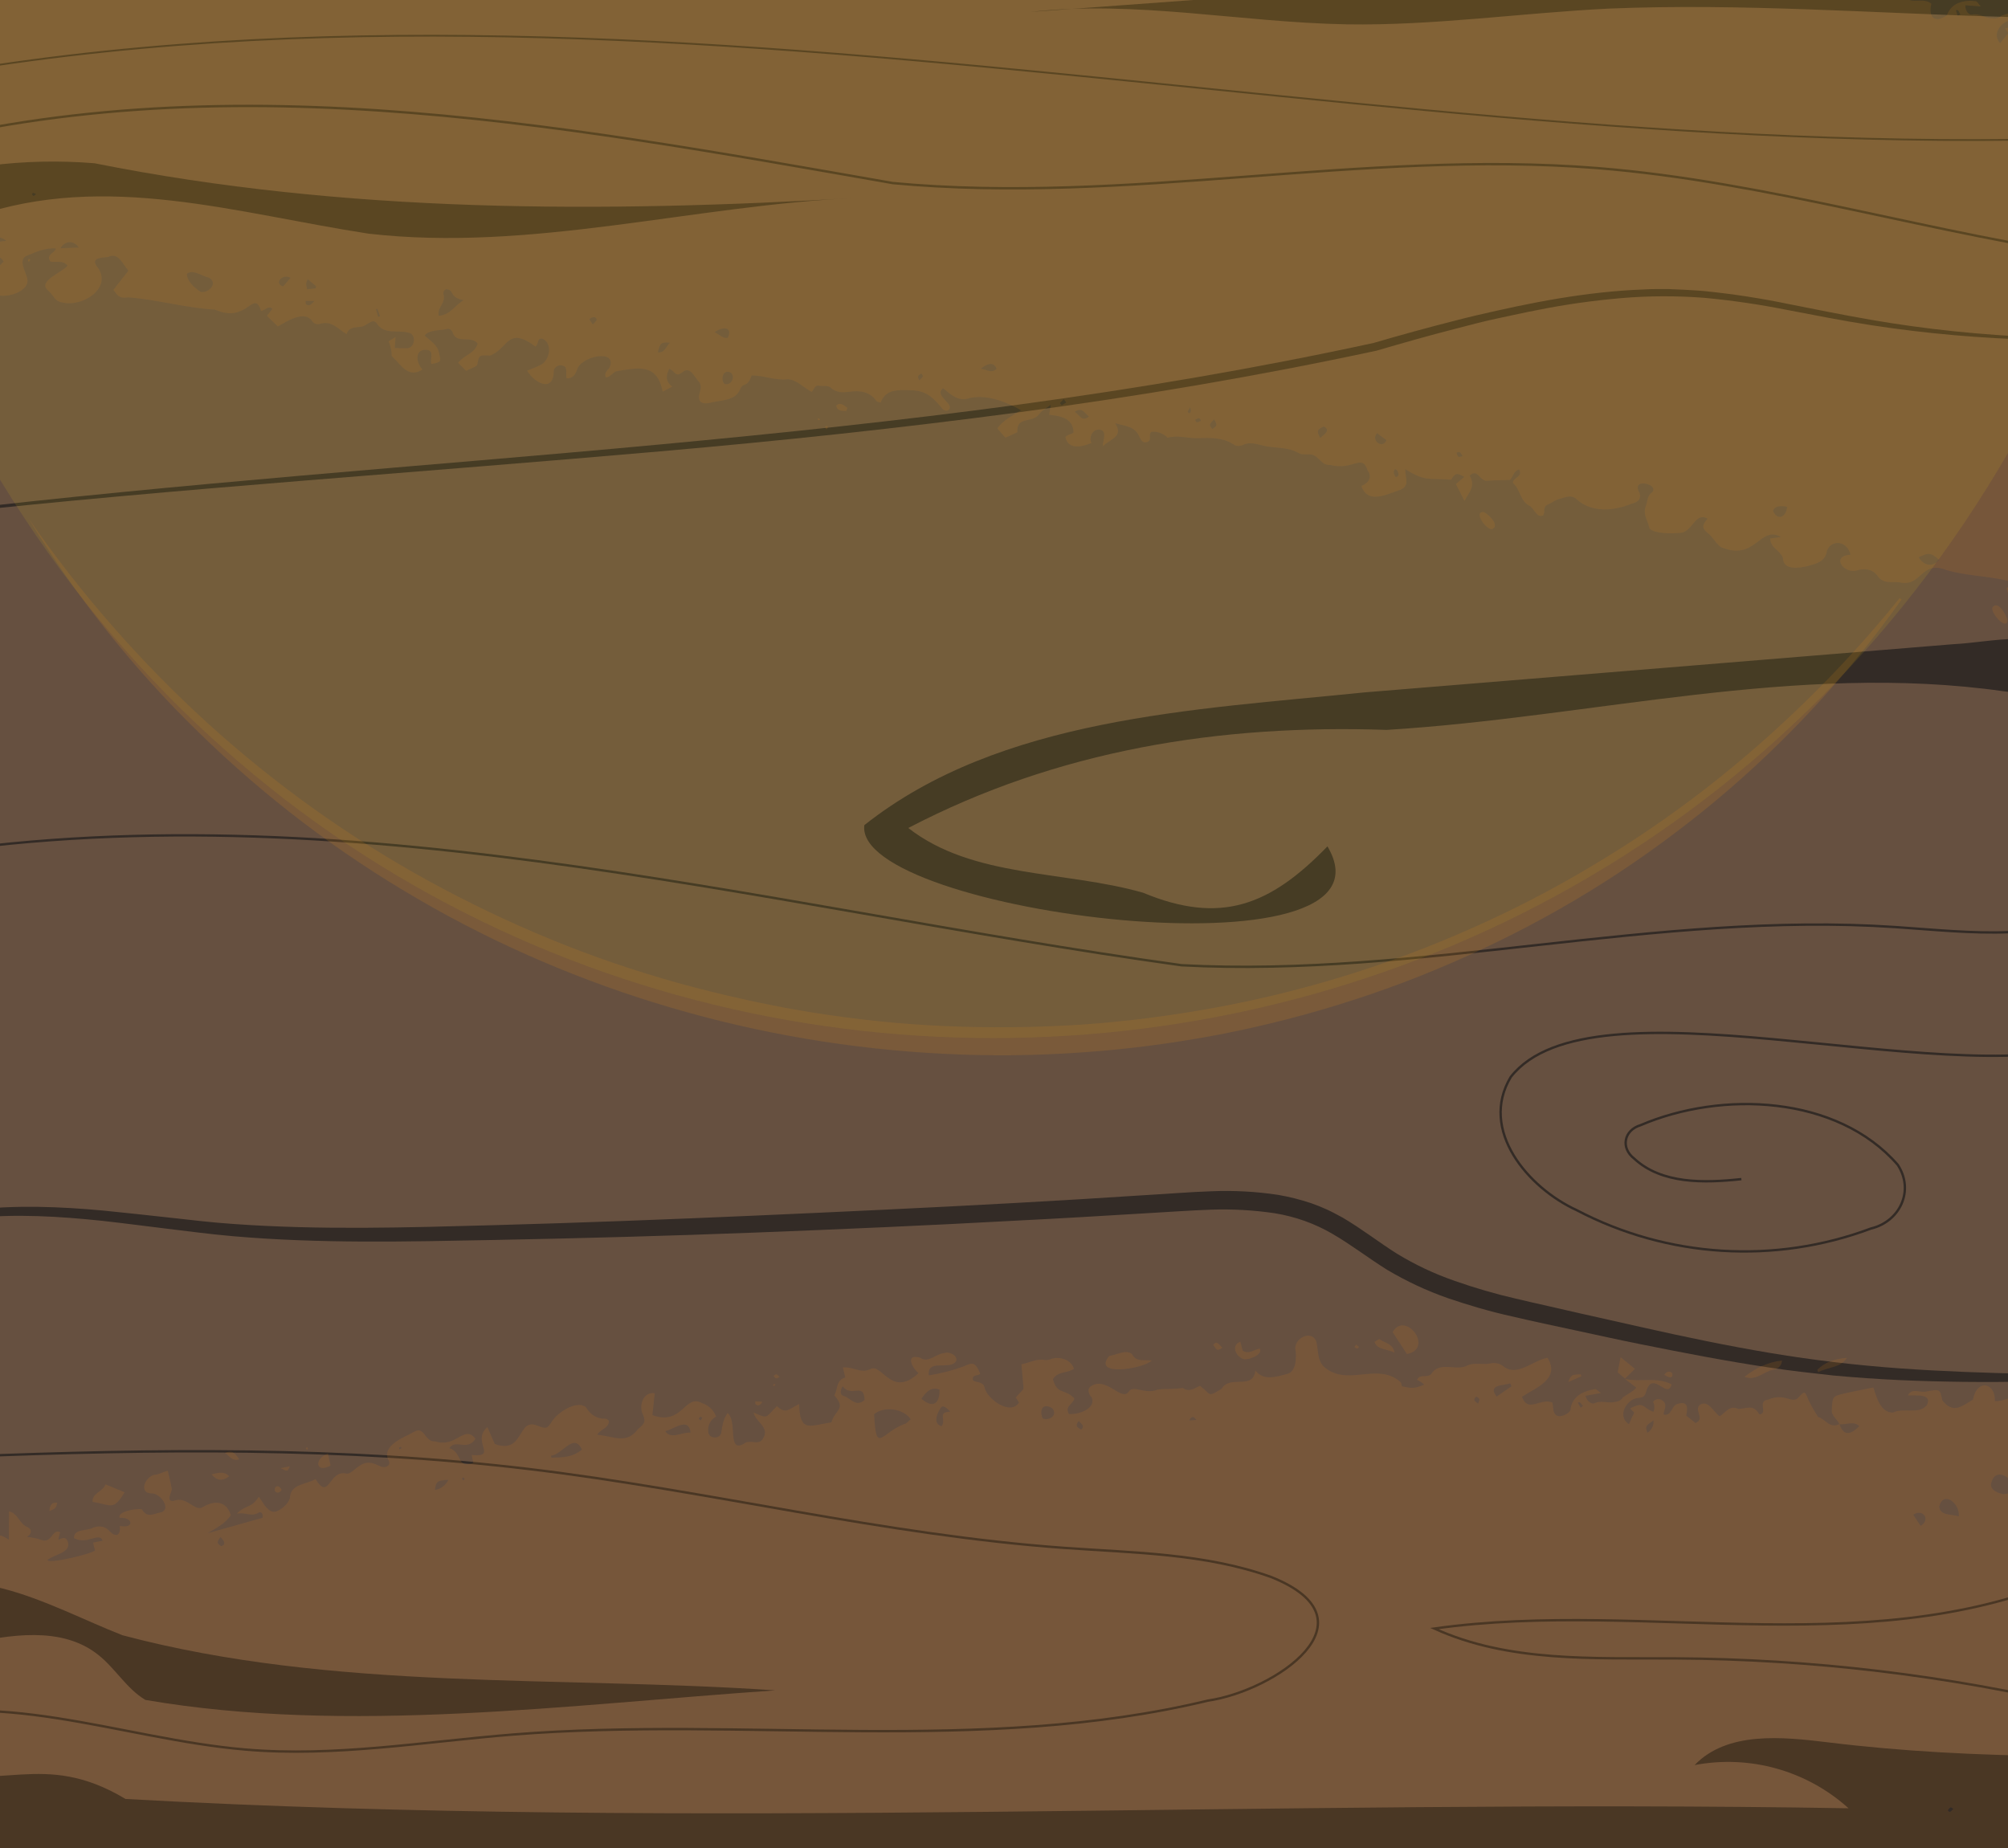 <?xml version="1.0" encoding="utf-8"?>
<!-- Generator: Adobe Illustrator 25.2.0, SVG Export Plug-In . SVG Version: 6.00 Build 0)  -->
<svg version="1.1" id="Capa_1" xmlns="http://www.w3.org/2000/svg" xmlns:xlink="http://www.w3.org/1999/xlink" x="0px" y="0px"
	 viewBox="0 0 841.2 774.3" style="enable-background:new 0 0 841.2 774.3;" xml:space="preserve">
<style type="text/css">
	.st0{fill:#665040;}
	.st1{clip-path:url(#SVGID_2_);}
	.st2{fill:#332B26;}
	.st3{fill:none;stroke:#332B26;stroke-width:0.75;stroke-miterlimit:10;}
	.st4{fill:none;stroke:#332B26;stroke-miterlimit:10;}
	.st5{opacity:0.15;}
	.st6{fill:#D3781D;}
	.st7{opacity:0.5;}
	.st8{opacity:0.2;fill:#F4CE0F;enable-background:new    ;}
	.st9{opacity:0.28;}
	.st10{fill:#F29611;}
</style>
<g>
	<g id="GRAF_1">
		<rect class="st0" width="841.2" height="774.3"/>
		<g>
			<defs>
				<rect id="SVGID_1_" width="841.2" height="774.3"/>
			</defs>
			<clipPath id="SVGID_2_">
				<use xlink:href="#SVGID_1_"  style="overflow:visible;"/>
			</clipPath>
			<g class="st1">
				<path class="st2" d="M39.6,68.4C144.7,89.4,251.9,89.2,359,82.9c-68.5,3.1-136.5,22.8-204.6,15c-55.3-8.5-109.9-26-164.6-7.3
					c-6.1,1.3-12.4,2.1-18.7,2.5c-16.4,2.4-29-5-10-16.9c9.7-5.4,23.5-5.6,34.3-6.8C10.1,67.5,24.9,67.2,39.6,68.4z"/>
				<path class="st2" d="M571.5,290.1c-71.4,7.3-152.5,10.5-209.4,55.6c-4.9,37,228,66.1,194,8.9c-24.1,24.9-44.8,32.9-77.3,19.4
					c-33-9.4-71.2-6-98.3-27.1c62.6-32.7,130.5-43.5,200.4-41.1c86.3-5.3,171.7-28.5,258.4-16.2c11.3,1.7,28.5-0.3,29.7-14.4
					c-15.1-12.1-33.3-6.2-50.8-5.3l-59.9,4.9L571.5,290.1z"/>
				<path class="st2" d="M51.3,685.1c88.4,23.5,182.7,16.9,273.5,23.1c-86,5.9-179.1,18.6-263.9,4c-7.9-4.7-12.6-13.3-19.9-19
					c-15.2-12-37-8.4-55.9-4.2c-31.9,4.2-51.1,32.5-17.7,51.4c32.1,11.4,50.2-7.7,85.2,13.3c239.1,13.3,481.6-0.2,721.8,3.9
					c-17.5-15.8-41.3-22.5-64.5-18.1c13.7-14.2,36.5-11.9,56.1-9.5c62.7,7.7,126.1,6.1,189.3,4.4l-78.1,34.2
					c-7.7,3.4-16.2,7.6-18.8,15.6c-1.3,4-1,8.8-3.6,12.1c-264.5,11.5-535.7-19.8-802-3c-48.2,0.1-104.6,10.5-149.1-8.9
					c-10.9-18.7,13.4-82.5,19.6-104.8c7.4,0.4,21-1.6,27.8-6.1C-17.1,649.2,19.8,672.8,51.3,685.1z"/>
				<path class="st2" d="M505.3-0.4L431.7,5c43.9-5,88.1,4.4,132.4,5.2c36.7,0.6,73.3-4.8,110-6.6c55.6-2.3,111.3,2,166.9,3.5
					c9.3,0.3,19.4,0.5,27-4.9c3.9-2.5,2.2-6.4-2.4-6.3C745.7-19.3,625.3-9.2,505.3-0.4z"/>
				<path class="st2" d="M-24.8,214.3c50.1-5.9,100.3-10.6,150.6-15s100.5-8.4,150.8-13.1s100.4-9.9,150.3-16.7
					s99.7-15.2,148.9-25.9h-0.1c11.3-3.3,22.6-6.4,34-9.3c5.7-1.5,11.4-2.8,17.2-4.1s11.5-2.5,17.3-3.6c11.6-2.2,23.3-3.9,35-4.8
					l4.4-0.3l4.4-0.2c2.9-0.2,5.9-0.2,8.9-0.2c1.5,0,3,0,4.4,0.1s3,0.1,4.4,0.2c3,0.2,5.9,0.3,8.8,0.6c11.7,1.2,23.4,3,34.9,5.4
					c11.5,2.3,23,4.6,34.5,6.6s23.2,3.6,34.8,4.8s23.4,2,35.1,2.6v1c-23.5-0.6-47-2.6-70.2-6.2c-11.6-1.8-23.2-4.1-34.7-6.3
					c-11.5-2.3-23-4-34.7-5.1c-11.6-0.9-23.3-0.9-34.9,0.1c-11.6,1-23.2,2.6-34.7,4.9c-5.8,1.1-11.5,2.4-17.2,3.6
					s-11.4,2.7-17.1,4.2c-11.4,2.9-22.6,6.1-33.9,9.4h-0.1l0,0c-49.4,10.6-99.2,19-149.2,25.7s-100.2,12-150.5,16.4
					s-100.6,8.3-150.9,12.4s-100.5,8.4-150.6,13.9L-24.8,214.3z"/>
				<path class="st2" d="M850.4,578.8c-18.3,0.4-36.5,0.2-54.8-0.6c-4.6-0.2-9.1-0.5-13.7-0.8s-9.1-0.7-13.7-1.1
					c-9.1-1-18.2-2-27.3-3.4c-18.1-2.7-36.1-6.2-54-9.8c-9-1.8-17.9-3.8-26.8-5.7s-17.8-3.8-26.8-5.9c-9-2-17.9-4.6-26.7-7.6
					c-8.9-3.1-17.4-7.1-25.5-11.9c-8-5-15.2-10.6-22.8-15c-7.5-4.4-15.7-7.3-24.3-8.7c-8.8-1.3-17.6-1.8-26.5-1.5
					c-9,0.3-18.1,1-27.2,1.5c-18.2,1.1-36.4,2.2-54.6,3.1c-36.4,2-72.9,3.6-109.3,5s-72.9,2.4-109.4,3.1
					c-36.4,0.7-73.1,1.6-109.6-1.6c-9.2-0.8-18.2-2-27.3-3.1s-18.1-2.3-27.1-3.3c-18-1.9-36.2-3-54.2-1.2l-0.4-3.4
					c18.3-2.1,36.8-1.4,55,0.3c9.1,0.9,18.2,1.9,27.3,2.9s18.1,2.1,27.1,2.7c36.2,2.6,72.6,1.5,109.1,0.5s72.9-2.4,109.3-4
					s72.8-3.3,109.2-5.3c18.2-1,36.4-2.1,54.6-3.3c9.1-0.5,18.2-1.3,27.4-1.6c9.4-0.4,18.7,0.1,28,1.5c4.7,0.8,9.4,2,13.9,3.5
					c2.3,0.8,4.5,1.7,6.7,2.7s4.3,2.2,6.4,3.3c8.2,4.8,15.4,10.5,22.9,15.2c7.6,4.6,15.6,8.4,24,11.3c8.5,3,17.1,5.5,25.8,7.5
					c8.8,2.1,17.7,4,26.6,6.1l26.7,6c17.8,4,35.5,7.7,53.5,10.7s35.9,5.1,54,6.4s36.3,1.9,54.5,2.3L850.4,578.8z"/>
				<path class="st3" d="M874.3,57.9c-328,10.8-658.2-95.3-982.9-8.6"/>
				<path class="st4" d="M-56.6,65.9C85.9,24.1,231.7,51.8,374,76.7c98,9.2,196.8-14.1,294.9-6.3c71.9,5.7,141.6,28,213.1,37.7"/>
				<path class="st4" d="M-47.1,360.5c183.4-32.7,362.3,19,542.1,43.9c99.8,5.3,199.3-22.7,298.9-16c31.5,2.1,65.8,7,92.2-10.3"/>
				<path class="st4" d="M875.3,437.8c-64,18.8-208.6-29.7-242.4,13.4c-13.4,22.3,7.3,46.5,27.6,55.8c38.1,20,83,22.8,123.3,7.7
					c12.1-2.9,18.3-15.9,11.2-26.7c-25.4-29.2-73.8-31.1-107.7-16.6c-7,2.1-8.5,9.5-2.7,14c11.5,10.7,29.3,10.3,44.9,8.6"/>
				<path class="st4" d="M-73,600.7c17.1,10.8,38.8,10.3,59,9.5c78.7-3.1,157.7-4.1,235.9,5.3c74.9,9,148.6,27.6,223.9,33
					c29.2,2.1,59.1,2.3,86.7,12.2c45.5,18.2,1.3,47.8-26.5,51.8c-94.7,22.8-194.1,6.5-291.1,14.2c-37.3,3-74.7,9.5-112,6.3
					c-52.4-4.4-106.3-27.5-155.7-9.5"/>
				<path class="st4" d="M874,657.4c-86.3,41.2-183,12.2-273.1,24.9c31.1,14.2,66.7,12.3,100.9,12.5c57.1,0.3,114,7.1,169.6,20.3"/>
				<g class="st5">
					<path class="st6" d="M-113.5,669.4c4.7-4,9.3-4.2,13.8-0.3l-5,5.5l4.5,1.5l-7.6,3.3c3.1,5.6,4.7-0.6,13.6,4.7
						c4.7,1.2,4.7-5.7,5.4-8.8c0.1-3.4-3.7-5-6-6.8c1.5-4.7,4.9,3.2,8,1.7c0-2.7-1.7-3.3-3.8-4.2c5.9-5.6,6.5,5.2,12.2,1.6
						c1.1-0.6,2.4-1.1,3-2c2.2-3.6,5.9-4.9,9.2-6.9c3.4-3,5.3,3.7,8.5,0.4c0.8-0.5,1.9-0.7,2.8-0.3c4.3,2,5.9-2.4,10.1-3.3
						c0.3,3,1.9,6.3,4.8,5.4c2.8-1.5,0.4-3.7,0.2-6.2l5.4,1.1c0.7,3.4-4.8,4.9-1.9,8.5c-1.4,2.1-4.9,1.5-5.3,5
						c3.8,4.2,8.6,4,13.7,2.7l-3.9-1.2l2.8-7.2c1.4-1.3,3.5,1.7,4.3-0.8c0.3-1-0.5-2.6-1.2-3.6c-1-1.5-3.9-2.2-4-4.2
						c2.7-2.5,8.4-4.3,11.3-0.8c2.5,3.5,6.2,0,3.4-3.3c4.4,1.4,7.8-0.1,11.2-1.8c3.7-3.1,1.1-8.6,7.7-4c0-4,0-7.8,0.1-11.9
						c3.9,0.9,4.1,5.2,7.9,6.7c1.6,0.8,1.8,2.7-0.4,4c1.8,0.2,3.5,0.5,5.3,1c5.4,2.5,4.8-4.5,8.6-3c-0.2,0.9-0.5,1.9-0.8,3.2
						c1.5-0.5,2.9-1.6,3.9,0.5c2,5-5.6,5.5-8.4,8c0.4,1.8,18.5-2.6,19.9-4c-0.3-1.1-0.5-2.1-0.8-3.3l4-0.8c-1.3-3.9-6.6,2-12-1.1
						c-0.1-4.1,5.5-2.8,8.1-4.4c2.7-0.9,5-0.6,7,1.7c2.8,2.7,4.5,1.3,4.1-2.4c6.1,1.3,5.8-3.7-0.1-3.4c-1-2.8,7.7-4.1,9.4-3.5
						c2.3,4.1,5.4,1.4,8.2,1.2c4.1-1.7-0.7-8.1-4.2-7.9c-6-0.2-2.2-7.9,1.9-7.9c1.7-0.3,3.1-1.2,4.9-1.6c0.6,2.8,1.3,5.2,1.7,7.8
						c-0.3,1.5-2.5,5.3,0.8,4.8c5.6-2.2,8.8,4.8,12.2,2.6c4.8-2.9,9.8-2.7,11.7,3.4c-2.3,3.6-6.2,5.4-9.8,7.6l23.1-6.5
						c0.4-1.8-0.8-2.8-1.6-2.2c-3,2-5.8-0.3-9.2,0.5c3.4-3.7,6.2-2.2,9.2-7.1c1.7,2,3,5.6,6,6.3c2.4,0.3,7.1-3.7,7.1-6.3
						c0.4-5.3,6.8-5.2,10.7-7.4c5.8,9.5,5.4-4.2,13.1-2.3c1,0.1,2.2-0.9,3.1-1.6c4.1-3.5,6.1-3.8,10.9-1.5c2,1,5-0.2,3.3-2.8
						c-2.6-6.1,6.8-9.3,10.8-11.6c4.5-2.7,4.4,4.3,8.9,4c9,2.8,12.1-7.2,16.9-1.1c-3.6,5.4-8.1-0.1-11,3.9c5.9,2,2.7,8.7,10.1,6.2
						c-0.3-1.2-0.4-1.9-0.7-3.3c11.3,1-0.4-5.6,6.6-11.7c1.1,2.6,2.1,4.9,3.1,7.1c12.4,4.5,9.3-11.3,17.8-7.7
						c3.8,1.4,4.1,1.4,6.2-1.9c2.5-3.8,10.2-8.8,14.1-5.9c1.9,3.2,4.6,5,8.3,4.9c0.6,0.1,1.1,0.5,1.4,0.9c0,3.1-3.4,3.3-4.9,5.8
						c6.8,0.6,12.2,4.2,17-2.3c3.2-2.6,3.4-3.4,1.7-7.2c-1-3.7,0.9-8.5,5.4-7.9l-1,9.2c12.8,4.6,13.4-9.2,20.9-5
						c2.7,0.9,4.8,2.9,5.8,5.6c-2.3,1.2-3.6,3.7-3.3,6.3c0,3.1,5.3,3.4,5.5,0.1c0.4-2.6,0.8-5.3,2.6-7.9c4.3,3.5-0.3,16.8,6.8,12.9
						c2.6-2.3,6.3,1.3,8.2-2.5c2.6-4.6-3.3-6.6-4.1-10.6c6.4,2.8,4.7,2.2,9.8-2.7c3.7,3.7,5.3,1,9.3-0.9c0.2,12.2,4.4,9.1,13.5,7.7
						c1.5-5.4,6.4-5.4,1.2-11.3c1.5-2.4,0.6-6.3,4.6-7.5c-0.3-1.3-0.6-2.4-1-4.2c4.4-0.4,7.5,2.7,11.5,0.7
						c4.9-2.7,8.8,12.3,20.2,1.7c-2.8-2.3-5.7-8.2,0.6-6.5c3.5,2.5,6.6-1.6,10.1-1.9c3.1-1.2,7.9,2.9,3.3,4.7
						c-3.5,1.3-10.4-1.4-9.7,4.6c4.9-0.7,9.8-2,14.5-3.7c4.1-1.9,5-1.7,7,2.9c-0.5,1.4-3.6,0-3,3c1.9,0.9,4.4,0.5,4.9,3.1
						c1.2,4.8,10.9,11.7,14.4,6.1c-0.4-0.6-0.8-1.3-1.4-2.1l3.3-3.6l-0.9-10.3c3.2-0.6,6.3-2.5,9.9-1.8c0.9,0.1,1.8-0.1,2.7-0.5
						c3.6-1.1,8.3,0.4,9.4,4.2c-2.8,1.9-6.7,0.9-8.8,4.3c1.8,6.8,5,3.8,9,8.1c-0.6,2.5-4.2,3.2-2.3,6.5c3.5,0.4,11.6-2,9.5-7
						c-1.2-1.1-1.9-3.3-0.6-4.4c6.5-4.9,13.1,6.4,16.1,2.1c1.9-3.1,6.9,1.3,12.1-0.9c3.5-0.5,7.2-0.1,10.6-0.7c2.8,2,5,0,7.2-0.9
						c4.9,3.7,3,5,9.1,1.2c3.5-6,13.2,0.8,14.1-7.6c3.6,4.6,9.1,2.5,13.8,1.3c3.3-1.4,3.3-6.3,3.1-9.4c-1.5-5.1,6.6-9.4,8.6-4.1
						c1.1,4.2,0.2,8.9,4.5,11.6c9.8,6.9,21.6-3,31,5.6c0,0.1,0.2,0.8,0.4,1.6c4.4,1,5.6,0.9,9.3-0.7c-0.9-0.9-1.9-1.5-3-2
						c1.4-3,4.9-0.1,6.5-3.2c3.8-4.5,10.2-0.3,14.8-2.9c2.8-1.2,6.3-0.2,9.1-0.7c2.1-0.6,4.4-0.1,6,1.3c5.8,4.3,12.3-2.8,18.3-3.7
						c5.5,8.8-4.9,12.5-10.7,16.3c2.5,7,7.8,0.3,12.7,2.4c0.6,2-0.1,5,2.5,5.7c1.6,0.3,4.5-1.1,5.1-2.5c0.5-5.7,5.2-8,10.3-8.8
						c0.5-0.1,1.3,0.8,2.5,1.6l-6.5,1.2c0.7,2.6,2.7,3.6,3.8,3.1c2.7-1.3,5.3,0,7.8-0.4c1.6-0.3,3.1-0.4,4.1-2.1
						c1.8-1.3,4-2.2,5.6-4l-4.8-3.7h-0.1c6.8,1.5,13.3-1,19.7,2.3c-1.8,6.6-7.8-6-10.6,2.7c-0.4,2.2-1.4,2.9-3.5,3
						c-4.7,0.4-9,7.6-3.8,11c0.9-2.1,1.6-3.5,2.2-4.9c-0.5-0.5-1-1-1.7-1.7c6.1-3.3,5-0.2,9.8,1.4c0.5-1.4,0.5-2.9-0.2-4.2
						c0.9-1.2,2.6-1.5,3.8-0.6c0.1,0,0.1,0.1,0.2,0.1c2.2,1.6,0.6,3.8,0.4,5.8c3.3,1,3.3-3.7,5.8-4.4c3.6-1.1,4.7,0.3,3.7,4.9
						l3.9,3.1c4.2-1.8-0.9-5.4,1.9-7.7c3.5-2,5.5,2.9,8.2,4.9c2.5-1.6,4.2-4.9,7.8-3.1c4.5-0.3,6.1-2,8.9,2.3
						c3.8-0.5-1.2-5.6,3.6-6.2c7.3-3.2,10,2.3,12.9-1.1c2.3-2.6,2.6-2.5,3.9,1c1.2,2.5,2.6,5,4.2,7.4c2.7,0.5,4.7,5.1,8.9,2.9
						c1.5,4.7,4.3,5,8.3,0.9c-2.3-2.3-5.5-0.5-8.3-0.8c-1-2.3-3.6-3.5-3.2-6.3c0.3-5.3,0.2-5.4,5.3-6.6c3.9-0.9,7.8-1.6,12.1-2.5
						c1.3,4.1,3.1,10.7,8.2,10.5c4.5-2.2,10.9,1,14.2-3.1c2.5-5-4.8-3.9-7.9-4.1c1.5-3.4,5.4-0.8,8.1-1.7c5.3-0.9,5.3-1,6.3,3.8
						c4.7,6.1,8.7,2,12.8-0.3c1.8-9.1,9.6-6.9,9.2,0.6c4.2,0.3,7.8-3.1,12-0.6c2.8-3.4,6.3-3.1,10.8-1.3l-2-6.4
						c9.2-0.1,5.8,4.9,12.2,4.5c4.1-0.3,2.7-5.7,6.5-6.8c2.4,1.8,5.1,3.1,8.4,1.4c-1.1-4,2.1-5.1,5.3-7.1c-9-2.7-8.5,5.6-17.3,2.1
						c1.5-5,29.9-15.3,18.3-4c5.8,2.5,12.3-2.1,17.2,3c-0.8,2.5-6.9,8.9-1.8,9.7c2.9-1.3,5.5-3.4,9-3c3.9,0.7,14.3-2.7,14.7,2.7
						c0.6,3.4-0.5,7,4,8.1l-2.2,1.1c0.4,5,11.4,1.1,16.1,5.1c2.4,1.3,2.4-1,2.7-2.4l8.1-1.1c-3.1-3.4-9-2.6-13.2-1.6
						c-2.5,0.8-8.4,0.2-5.4-3.5c0.9-1,2.1-1.8,3.6-0.9c3.7,2.1,7.7,2.3,11.8,2.1c14.5,3.7,21.5,3.3,36-0.3c7.5,8.3,2.7,18.5,5,28
						c-6.4-0.7-2.7,5.4-8.4,4.7c-4.3,0.1-9-0.7-13.1,0.1c-4.4,4.2,1,5.5,4.6,3c-0.6,9.9,0.3,12.3,10.4,9.8c2.7,5.1,2.7,5.1,8.2,5.6
						c-6.9,4-7.9-4.3-13.2,2.7c-4.7-1-8.3-5-13-6c-1.7,4.9-1.2,9.3,1.1,11.8c3-3.7,6.7,1.4,10.4-1.5c3.2-1.8,3.1-2,6.2,1.2
						c-3.2,2.1-6.4,5.8-10.8,3.7c-3.6-2.7-7.5-1.4-11.3-1.3c-3.6-0.2-3.7,3.7-4.1,6.3c1.6,1.8,4.9,1,5.2,4.8
						c-7.5,1.2-13.5,5.9-1.4,5.5c1.6,7-7.3,10.9-13.1,11c-2.8-0.7-7.4,2.4-8.8-1c-0.8-4.4,7.7-2.9,10.9-4.7c-4.7-3.4-8.5,1.3-12-2.9
						c-0.8-1.2-3.8-0.8-4.8,0.3c-2.4,3.2,5,6.2-1,10.4c-3.6,2.2-3.8,3-1.6,7.2c1-0.8,1.9-1.7,2.7-2.8c1.4,5,5.2,3.6,8.6,4.1
						c0-1.1,0.1-2.2,0.1-3.4c4.7,0.3,10.9-1.1,11.8,4.8c1.6,3.4-0.2,5.5-3.4,6.8c-3.5,3.2-5.7,7.3,0.2,9.2c6.7-3,11-6.3,7.8-14.2
						c5.9-0.8,11.7,0.8,17.5-1.3c1.8-0.7,3.8-0.2,5.2,1.2c5.1,3.9,12.3,2.7,18.3,3.1c7.8-1.7,8-4.3,11.2,4.8
						c-16.6-1.2-13.5,7.9-23.5,13.4l2.4,4.5c-2,1.3-3.8,4.3-6.3,4.3c-6.1-2-5.7,4.3-13.1,0.3c2.9-4.4,8.3-6.2,8.3-11.6
						c0.2-1.5,0.1-2.9,1.5-4c1.5-1.3,1.3-2.9,0.2-4.4s-2.3-0.9-3.6-0.2c-2.8,1.4-2.3,3.5-1,5.7c-0.8,3.2-6,3.6-4,8.6
						c-7.6-6.3-8.3,0-8.2,6.8l3.9,0.1v0.3l-5,1.5c4,7.4-0.5,15,4.1,22.3c2.7-1,3.9-3.3,5.1-5.9l-3.1-3.3c3.4-1.2,5.4-3.3,5.3-7
						l9.1-1.5c2.6,5.9-2.2,5.4-6.3,6.6c0.7,5.9,0.7,11.5,4.9,16c3.5,3,8.1-2.1,12.4-0.3c1.6,0.3,2.6,0.9,2.4,2.7
						c-0.4,4.6-17.7-0.5-21.9,0.9c0.4,0.8,0.8,1.4,1.1,2.1c-5.8,1.5-21-3-22.2-0.4c-0.5,1.4,0.8,1.9,1.9,2c5,0.1,10.1,1.4,15.1,1.6
						c8.3-0.4,16.2,2.4,24.3,3.2c3.9,0.4,9.1-0.9,11.2,3.4c-0.5,4.7-22,1-26.5,1.2c-11-1-21.8,3.1-32.6,0.5c-1.4-0.5-2.8,0.9-3.3,2
						c0.5,2.1,2.8,2.1,5,2.6c0.1,9.2-9.8,7.5-16.3,9.1l5.3-10.3c-2.9-4.4-8.3-5.6-13.2-2.6l-2.4-4l-6.9,5c0.9,0.8,1.8,1.4,2.8,2
						c1,0.5,2.5,0.2,2.7,1.9c-5,4.5-7.3,9.6-3.1,14.5c-2.2,2.2-5,9.4-8.5,5.6c-6.5-7.3-15.3,0.9-23.1,0.6c-6.3,0.1-1.5,8.8-10.2,9.3
						c-5.2-1.2-2.8-10.5-9.9-6.2c-5.5,1.8-6.5,1-3.9,7.2c-1.5,0.3-3,1-4,0.6c-6.6-2.3-12,7.7-15-3.2c-24.7-1-48.2,11.5-72.9,11.4
						c-1.4,0-3.3-0.2-4.2-1.1c-6-3.6-14.7,1.4-21.4,1.3c-11.2-1.8-22.1,1.9-33.3,1.5c-11.9-1.5-8.2,9.5-17.9,9.9
						c-3.6,0.5-6.6,2.5-9.9-0.5c-2.8-2.1-6-1.5-8.7,0.1c-5,3-12.2-3.2-4.2-5.8c-2.7-5.3-9.1-4.3-10,0.7c0.5,4.8-2.9,6.4-5.9,8.3
						c-3.3,1.7-9.9,4.7-11.3-0.6c-2.3-3-5.8-2.4-7.3-6.5l4.3-1.7c-10-2.8-7.5,12.5-23.1,10.4c-2.3-0.6-4.2-3.1-6.4-4
						c-3.5-1.7-3.9-2.6-2.3-6.2c-5.7-1.6-4.6,7-9.7,8.7c-3.3,1-10,3.1-12.9,1.4c-1.3-2.8-4.3-4.9-3.8-8.5c0.3-2.1-0.7-4.3,1-6.3
						c0.8-1,0.1-2.2-1.1-2.6c-2.4-0.8-6.9-0.1-4.6,3.3c2.5,2.6,1.2,4.7-1.5,6.1c-6.2,4.5-14.9,7.9-22.4,4c-2.9-1.8-5.2,0.4-7.4,1.6
						c-1.5,0.8-2.6,2.4-4,3.4c-1.9,1.4-0.1,3.4-0.7,4.9c-2.4,2.1-4.4-2-6.7-2.5c-4.4-1-5.1-5.5-9-7.5c-0.9-2.3,3.5-3.4,1.1-6.2
						c-2.2,1.2-1.6,3.7-2.7,5.2c-3,0.9-5.9,1.7-8.8,2.6c-3.2,1.5-5.5-4.3-7.9-0.2c3.5,3.5,1.5,6.5,0.5,10.9l-5.3-6
						c1-1.4,1.8-2.6,2.7-3.8c-3.5-1-4.1-0.6-5,2.5c-9.8,1.7-9.8,3.5-19.7,0.5c1,3.8,3.6,6.1,0.3,8.8c-4.8,3-11.7,9.6-16.3,2.5
						c2.5-1.8,3.8-4.7,0.9-6.9c-4.1-6.4-5.7,1.7-15.7,1.7c-4.1,1.3-5.9-3.7-10.2-1.9c-1.2,0.2-2.5,0.8-3.5,0.5
						c-5.4-1.7-10.6,0.7-16,0.6c-2.4,0-5.1-0.1-7.1,1.3c-1.4,1.1-2.6,2-4.4,1.4c-5.3-1.8-10.3-0.3-15.4,1.2c-4.1,1.1-8.4,0.7-12.3,3
						c-2.1-1.3-4.7-1.6-7.1-0.7c-1.2,1.6,1.4,3.3-0.7,4.7c-1.6,1-2.7-0.1-3.8-1.3c-3-3.9-6.8-2.8-11.2-3c4.7,4.6,0.3,6.3-2.8,10.7
						c-0.4-3,0.2-6.7-2.9-6.5c-3,0.5-3.7,4.1-2,6.3c-5.3,4.1-9.3,4.1-11.1,0.3c0.4-1.1,3-2.2,2.8-2.8c-1.5-5.5-7-5.4-11.7-4.5
						l-0.4-4.3c-1.6,2-2.9,3.1-3.6,4.6c-1.9,5.2-9.3,3.1-7.1,10L320,860l-4.3-2.9c0.9-2.6,3.2-5.5,7.8-9.9
						c-6.9-1.9-15.2-2.9-21.8,0.3c-4.5,3-7.9,0.9-12.1-1c-2.3,2.8,2,4.3,3.8,5.8c2.2,1.6,0.4,4-2,2.6c-5.2-3.8-8.8-5.8-15.1-4.1
						c-4.7,1.1-10,2-10.6,8.1c-0.8-0.1-1.5,0.1-1.8-0.2c-3.7-3.3-7.8-2.7-11.8-1.1c-2.8,1.1-5.4,2-8.5,0.3c-1.1-0.6-3.1,0.4-4.6,0.5
						c-2.1,0.1-1.6,2.2-2.4,3.3c-3.7-0.8-7.4-3.5-11.1-2.6c-4.8,1.8-10,0.9-14.9,2.2c-0.6,5.8-2.6,3.5-3.2,6.5
						c-0.5,5.8-7.1,6.7-11.3,9.2c-3.4,1.4-4.9,0.2-4.9-3.6c0.1-1.9-0.3-3.5-2.2-4.5c-1.9-1.4-4.5-4.7-6.8-2
						c-2.5,3.4-2.9,0.9-5.9,0.3c-0.6,2.8-0.5,5.3,3,7l-3.4,3c-5.4-11.2-12.6-7-21.1-3.3c-1.1,0.9-1.7,2.9-3.4,3.5
						c-1.4-1.9,0.1-3.1,0.4-4.4c1.7-8.8-13.3-1.4-12.9,4.5c-0.3,1.7-0.7,3.9-3.4,4.4c-0.9-1.8-0.5-5-3.2-4.8c-1.6,0.1-2.8,1.4-2.8,3
						c0,0,0,0,0,0c2.3,8.9-6.2,7.3-10.8,2.8c5.8-2.8,11.1-11.7,2.9-14.5c-2.3,0.2-0.8,2.4-2,3.9c-13.7-5.6-10.7,3.6-17.4,8.4
						c-4.5,0.9-4.5,0.8-4.2,5.2c-1,1.4-2.3,2.1-3.9,3.5l-4-2.1c1.6-3.8,5.8-5.5,5.9-9.9c-3.8-2.7-8.7,2.8-11.5-2.1
						c-0.5-0.6-1.3-0.9-2.1-0.8c-2.8,1.8-7.5,2.1-8.8,5.3c3.8,1.3,13.8,8.2,5.7,10.8c-1.1-1.7-0.1-5.2-2.7-5.2
						c-5.8,0.3-4,6.2-0.3,8.4c-4.9,5.4-9.4,0.2-13.8-2.2c-0.6-2-1.5-4-2.8-5.7c0.8-0.8,1.4-1.5,2.4-2.5c0.3,1.7,0.6,2.8,0.9,4.5
						c1.7-0.3,3.4-0.7,5-1.2c3.1-1,2.3-6.8-1.2-6.4c-4.8-0.1-9.6,3.5-13.9-0.5c-2.3-2.1-3.9,2.5-6.1,3c-2.2,1-4.8,1.2-5,4.5
						c-4.5-1.3-7.3-4-11.9-1.4c-1.2,0.7-2.7,0.5-3.7-0.5c-4.3-3.3-10,2.8-13.1,6L7.6,888c0.5-1.2,1-2.2,1.5-3.3
						c-1.8-1.1-2.8,1.3-4.3,2.1c-5.6-8.4-4.1,6.8-19,4.2c-11.8,2.4-24.5,2-36.3,4.1c-2.8,1.2-3.9,1.2-6.9-1.5c1.3-3,2.7-6,4.2-9.3
						c-2.8-1.8-6-6.7-9.7-3.3c-3.3,1.2-7.3,2.4-2.8,5.6c7.7,7.1-3,17.8-11.1,17.6c-1.5,0.2-3-0.3-4-1.4c-1.1-0.8-2.2-1.6-3.4-2.2
						c-4.6-2.7,4.3-8.6,5.7-11.9c-2.6-1.9-4.9,0.1-7.4,0.1c-2.7-2.6,0.8-3.7,0.9-5.9c-4.2,0.8-7.3,3.3-10.6,5.6
						c-4.1,2.6,0.4,6.5,2,9.4c2.8,5.2-6.3,10.5-10.9,10.1c-3.7-0.1-5.3-3.8-9.4-3.3c0-2.4,0-4.7,0-6.9c5.9,1.2,5.9,1.2,9-4
						c-3.1-3.3-6.9,0.2-10.7-1.4c2.2-3.6,5.6-6.2,9.6-7.4c-4.4-2.4-8.5,2.7-12.5-1.7c-2.6-2.7-4,1.7-6.2,3c-6.1,2.6,4.2,9-5.2,10.6
						c-2.1-2.3,0.8-3.2,1.4-5c-2.2-1.2-5.6-1-4.4-5.5l-6.4,3c0.5-3.7,3.3-4.9,4.3-7.4l-2.4-3.5c-4.2,0.2-0.7,6-5.7,6.2
						c-3.5,0.3-3.4,5.7-6.5,6.4c-4.1,0.5-8.3,1.1-12-1.1c-1-3.2-0.6-6.4-2.9-9c-0.8-0.9-0.6-2.6-1-4c-1.3-4.5-3.1-5-7.1-2.8
						c-6.2,2.8-11.8,6.8-18.8,7c4.5-9,7.4-0.4,10.2-7.8c-2.5-5.4-14.7,3.3-20.1,2c-3.1,0-5,2.3-7,4.6l-2.4-3.3c-6,4-14-0.6-9.3-3.1
						c4.9-1.1,5-1.3,4.1-6.5c-0.7-4.8,0.8-7.6-5.8-8.4c-0.4,1.2-0.9,2.4-1.2,3.6c-0.7,6.5-9,2.7-13.7,3.4l-1.2-3
						c-4-0.6-1.1,5.8-5.3,5.5c-8.1,0.3-15.1,5-23.1,5.2c-6.4-1-0.8-9.8,3.3-10.6c10.1-1.4,3.2-8.4,10.1-6.6c2.4,0.6,4.9,1.8,7.3,0
						c0.6-4,1.3-7.9,1.9-12c-5.2-0.4-8.8,1.5-10.5,5.8c-1.4,3.3-4.6,3.4-6.9,5c-2.5,1.8-5.8,1.9-8.4,0.1c-2.7-1.8-4.7,0.4-6.3,2.5
						c-6.8,5.8,5.2,10.9-3.2,15.6c-4.4,0.8-14.3,6.7-17.5,3.1c-4.6-8.3-10,7-11.3-3c0.2-3.3-2.4-3-4.3-4.2l5.4-1.3
						c1.8,8.8,18.5,1.3,22.9-2c-3.1-2.5-6.5-2.5-9.9-3.2l-0.8-2.9l-4.4-0.9v-1c0.8-0.2,1.6-0.8,2.3-0.6c3.4,0.8,11-2.2,8.7-6.5
						c-3.3,0.2-6.5-0.1-8.5-3.6c0.9-2.2,1.8-4.6,2.8-6.9c-0.4-0.2-0.7-0.5-0.8-0.5c-6.3,2.9-10.2-1.5-16.1-2.2
						c-4.9,0.7-4.9-1.5-6.6-5.5c-3.5-1.5-5.9,2-9.2,2.8l-4.1-6.4c1-1.9,3-4.2,0.1-5.5c-4.9-2.2-0.7-8-5-10.3
						c-3.3-1.9-0.4-6.7,2.6-7.4c2.6-0.6,4.3-1.9,4.8-5c1.5,3,4.3,2.6,6.5,3.6c2.6,1.5,6.7-2.8,3.8-4.6c-3.8-2.3-7-5.7-11.6-6.5
						c-1.6-0.3-2-1.6-2.6-2.9c-1-2.1-2.2-3.6-4.9-2.3c-1.3-3.3-3.7-3.7-6.5-2.5c-0.9-11.5,10.4-2.9,8.9-9.8c-0.2-5.5,6-5.4,9.9-7.8
						l-3.6-2.7l2.9-3.7l-1.7-2.8c4.9-2.9,10.3-2.5,14.9-6c2.4-2.3,5,1,7.4,2.5c0.8-1,1.4-2,1.9-3.2c3.4-0.6,7.3,1.8,10.4,0.1
						c5-5,10.7-8.8,16.2-13.2c2.9,0.8,5,2.1,4.9,5.9c0,6.5,10.4,7.3,9.2-5c1.9-1,6.5-1.9,7.8-4c1-9.2,12.6-2.7,13.8-10.8
						c1.4-2.7,5.3-2.9,5-6.7c0.7-5.5,6.7-7.3,10.3-10.6c1.4-1,1.6-0.9,4.3-0.6c-0.8,3.9-4.4,5.2-7.5,6.5c-4.7,3.7,3.5,10.3,4.1,0
						l3.6,1.1c5.4-3,11.5-3.7,15.6-8.7c2.9-2.9,6.7-5.2,10.9-5.1c2.4,4-1,10.2,4.6,12.2c3.9-2,7-4.5,5.5-9.2c2.7-2,5.6-0.9,8.4-0.9
						c0-4.8-4.8-2-7.8-1.8c-0.5-4.2,4.1-4.6,6.9-6.3c3.2,0.5,4.6,5.4,8.4,2.2c7.6-4,16-6.2,22.6-12c2.5-1.7,6-2.1,8.8-3.3v-0.9
						l-3.7-1.4c-0.1-5.7,4.6-9.1,12.3-8.7l-6.7,4.9l6.4,2.7l0.8,1.1c1.9-8.7,9.6-0.1,10.7-9.8h3.9c-0.4,0.9-0.8,1.8-1.3,2.6l0.6,0.7
						l3.3-1.2v-0.9L-113.5,669.4z M-311,765.5c0.3-1.2,0.6-2.5,0.9-3.8c-4.8,0.6-5.7,1-7.3,3.6c2.2,1.4,4.4,0.5,6.5,0.1
						c-0.5,4.4-7.1,1.8-7.9,6.3c2.4,2,9.3-2.5,10-5L-311,765.5z M937.8,656.3c4.8,5.7,9.5,2.9,15.3,3.1c2.7,0.5,3.4,0.1,4-2.3
						c1.2-3.5-2.5-3.6-5.1-5l6.6-9.9c-5.2-1.2-10.2-5.1-13.9,0.3C950.3,646.7,940.2,652.2,937.8,656.3z M958.3,614.7
						c0.6-0.5,1.2-1,1.8-1.4c1-0.5,2.1-1,1.6-2.4c-0.8-2.8-4.8-0.8-5.8,0.6c-1.1,2.8-4.4,2.5-6.8,3.5c-2.1,0.5-2.1,2.3-2.2,3.9
						c0.2,3.3,4.6,2.7,7,4.2l-2.8,2.2l2.8,5.8c4.6-4.8,10.6-8.1,9.9-15.5L958.3,614.7z M895,628.5c2.5,3.2,5.3,7,9.4,3.1
						c-6.8-2.4,5.1-14.5-13.5-12.9c-6.4,1.8,2.9,8.1-4.5,13.9c2.3,1.6,5.1,4.5,7.7,2.1c1.6-1.8-1.3-2.7-1-4.7L895,628.5z
						 M894.4,603.7c9.5-0.9,4.3-11.8-2.3-11.1c-2.4,0.2-4.5,0.6-6.7-1.4c-3.5-2.6-6.6,4.4-2.4,5.5
						C887.4,597.7,890.4,602.7,894.4,603.7L894.4,603.7z M-270.2,837.5c-1.3,5.8-4.3,8.2-9.5,10.1c-2.5,0.9-3.6,4.8-2.3,6.8
						c3.3,0.4,5.4-3.5,8.9-3.3c3.4-0.1,0.7-4.7,3.7-5.3c1.5-0.6,2.7-2.3,2-3.6c-2.5-4.9,1.2-5.2,2.6-8.3
						C-267.9,827.9-276.4,832.3-270.2,837.5z M955.6,722.1l5.5,1.2c0.3-4.7-4.5-6.5-7-3.7c-2.1,3.6-6.7,1.7-9.1,4.6
						c-1.5,1.9-1,8.7,0.6,10.7C948.7,739.3,955.3,725.2,955.6,722.1z M366.2,592.5c0.8,17.2,2.9,7.7,12.7,4.1c1-0.2,1.7-1.3,2.6-2
						C378.5,590.1,370.3,589,366.2,592.5z M933.5,621c-3,0.5-6.8,1.6-6.5,5.5c-0.7,4.9,16.6,8.2,12.8,0.6
						C938.2,624.3,937.5,620.4,933.5,621z M973.2,593.6c1.7,5.9,5.1,12.2,12.2,10.4c4.2-0.7,4.8-1.7,3-6.3
						C978.6,601.4,982.8,592.8,973.2,593.6z M911.3,605.1c0.8,1,1,1.7,1.4,1.7c3.2,0.4,3.4,3.9,5.2,5.9c7.1,4.3,7.5-3.9,8-9.1
						C921.2,606.2,916.6,605.8,911.3,605.1z M-198,864.5c2.8,2.9,7.9,7.1,10.9,2.8C-185.2,861-193.8,856.2-198,864.5z M948.7,746.8
						c-5.9,0.1-10,6.4-5.4,9.9C946.9,757.4,954.8,748.6,948.7,746.8z M-305.4,759.6c2.1,3,1.2,8.4,5.7,6c2.8-1,5.8-3,4.9-6.5
						C-297.5,756.7-301.9,759.3-305.4,759.6z M-21.8,885.1c2.9-0.6,4.2-2.3,4-5c-0.9-2.2-10.6-3.2-11.6-0.9
						C-28.5,882.2-24.7,884.1-21.8,885.1z M970,602.6c-3.7-0.4-5.4,5.1-2.2,6.3c3.5,0,1.7,3.5,4.4,4c1.8-0.9,1.7-3,1.8-4.8
						C975.1,604.1,973.9,602.4,970,602.6z M85.7,861c-6.6,0.3-4.6-3.5-8.3-2.6c-0.6,0.5-0.8,1.3-0.7,2c2.4,3.5-1.2,5.9,0.5,9.5
						C82,868.3,82.8,863.7,85.7,861z M876.9,633.2c1-5.8-4.8-3-5.9-5.6l2.2-4.6c-4-2-4.3,6.5-6,9.1c1.4,3.5,6.8,4.5,6.6-0.5
						L876.9,633.2z M839.3,626c10.8-0.7-2.5-14.2-5-5C833.1,624.3,837.3,625.6,839.3,626z M-213.3,852c1.3-1.4,2.3-2.5,0.2-4
						c-1.2-1.7-2.5-4-4.9-4c-1.6,0.3-2.3,3.6-3.4,4.3c-2.6,1.2-1.4,2.7-0.6,4.5C-219.2,851.2-216.5,848.9-213.3,852z M979.9,608.1
						c-0.9,3.5,6.2,10.4,8.7,5.7C993.4,608.3,983.4,608.8,979.9,608.1z M918.8,637c4.4,0.5,6.3-5.1,2.6-7.2c-1.8-0.6-8.8-3.3-7,0.8
						C917.9,632.6,919.3,632.2,918.8,637z M820.6,635.3c0.5-5.6-6.5-10.8-8.2-4.2C812.6,635.1,817.5,634.3,820.6,635.3L820.6,635.3z
						 M-199,705c-4,2.8-3.4,13.3,2.4,10.1C-198.8,710-194.3,710.3-199,705z M353,580.8c-1.3,2-0.9,3.7,0.3,4
						c2.9,0.7,5.3,5.1,8.9,1.7C361.9,578.9,356.7,585.7,353,580.8z M243.8,607.3c-3.5-7.3-8.1,2.1-13,2.6l0.2,0.8
						C235.8,610.6,239.9,610.6,243.8,607.3L243.8,607.3z M-313.5,787.7c2.8-0.2,5.2-0.6,7.2,1.2c2,0.5,5.5-2.6,5-4.7
						C-305.9,785-312,781.7-313.5,787.7z M386,586c4.9,4.3,7.7,2,7.6-3.8C389.9,580.9,388.1,583.1,386,586z M879,629.2
						c6.2,3.4,7.3-2.3,6.9-7.2C883,624.1,880.3,625.7,879,629.2z M289.3,600.2c-0.8-6.7-6.8-1.5-10.6-0.6
						C280.9,603.2,285.5,600,289.3,600.2L289.3,600.2z M-316.4,815.4c9.9,2.9,12.7-9.5,4.9-5.1C-313.1,812-314.4,813.3-316.4,815.4z
						 M-194.4,858.7l-0.4-0.8c-14.3,1.3-9.3,10.2-5.9,5.8C-199.7,860.2-196.4,860.8-194.4,858.7L-194.4,858.7z M-301.3,794.1
						l2.9,0.6c0.4-3.5,4.5-7.7,1.9-10.1C-302.3,785.6-298.8,790.8-301.3,794.1L-301.3,794.1z M702.9,813.7c3,3.1,6.9,2.5,8.5-1.1
						C707.7,810.5,706.2,810.6,702.9,813.7z M-115,872.9c0.1-5.5-4.9-4.7-5.1-0.5C-119.7,876.3-114.1,877.7-115,872.9z M436.8,594.3
						c3,1.1,6.4-1.5,4-4.3C436.9,587.6,435.3,590.6,436.8,594.3z M860.4,624c1.7-1.7,5.2-2.3,3.3-5.1c-0.8-1.4-2.6-2-4.1-1.2
						c0,0-0.1,0-0.1,0C856.7,619.3,859.2,622,860.4,624z M941.6,607.6c1.6-0.1,2.8-1.4,2.7-2.9c-0.1-1.6-1.4-2.8-2.9-2.7l0,0
						C937.7,602.1,937.9,607.8,941.6,607.6L941.6,607.6z M901.7,697.8c4.2,0.6,11.2-4.5,4.7-6C904.5,693.4,902.9,695.4,901.7,697.8
						L901.7,697.8z M398.1,591.4c-2.6-2.7-3.5-2.7-4.4-0.9c-1.4,2.2-2.7,6.2,0.8,7C396.5,594.7,392.5,591.7,398.1,591.4z
						 M-214.9,719.7c-1.9,1.6-2.7,5.3,1.4,4.9C-209.8,724.4-211.1,719.1-214.9,719.7L-214.9,719.7z M948.6,691.8
						c-2.3,0.6-1.2,6,1.3,6C953.6,697.4,951.8,691.3,948.6,691.8z M644.3,807c-2.2-0.1-5.2,0.7-5.3,3
						C641.2,813.1,644.9,812.2,644.3,807z M993.1,707.8c0.1-3.9-5.3-3.4-5,0.3C988.3,711.4,993.7,711.2,993.1,707.8L993.1,707.8z
						 M633.2,580.8l-0.5-1.2c-3,0.9-9.7,0.5-5.7,5.5L633.2,580.8z M-206.2,869.8c0.8,1.7,1.3,2.7,1.9,4
						C-196.2,872.3-199.1,868.1-206.2,869.8L-206.2,869.8z M801.5,634.6l3.1,4.7C809.1,636.4,805.3,632,801.5,634.6z M200.4,867.8
						c3.4,0,3.6-5.5,0.3-5.3C198.1,862.7,198.3,866.8,200.4,867.8z M927.5,724.7c-2.8-0.4-5.5-2.3-7.7-1
						C918.3,729.2,924.7,726,927.5,724.7z M840,787c5.7-1.5,3.9-6.5-1-4.5C839.4,783.9,839.7,785.3,840,787z M-75.9,879.8
						c-2.9-2.5-6.2-1.5-7.4,2.2L-75.9,879.8z M191,847.8c2.1,0.4,4.2,1.8,5.9,0.9C197.8,843.5,193.4,844.8,191,847.8L191,847.8z
						 M849.3,686.6c-2.8,2.4-2.2,5.5,0.7,6.4C851.6,690.9,849.8,689.2,849.3,686.6z M-155.7,889.5c2.2-0.5,3.7-0.7,5.2-1.1
						C-147.9,884.7-154.5,884.6-155.7,889.5z M470.2,819.8c-1.9,3.5,4,6,4.5,1.8L470.2,819.8z M302.7,834.9c3-0.3,4.9,0.8,6.4-1.6
						C307,830.5,304.8,832.2,302.7,834.9z M187.9,620c-4.6,0.2-5.2,0.6-5.7,4.2C184.8,623.8,186.4,622.5,187.9,620z M345.3,842.6
						c2.7,1,4,3.5,6.3,0.4C349.4,842.2,348,839.7,345.3,842.6z M-242.7,865.1c2.2-2.5,1.9-3.1,0-5
						C-245.3,861.8-244.8,862.5-242.7,865.1L-242.7,865.1z M-166.8,708.7l-6.1-2c0.4,1.9,0.6,3,0.9,4.6L-166.8,708.7z M-77.8,672.4
						c2.2,0.7,4.1,0.6,5.8-1.7C-74.6,669.6-76.3,670.5-77.8,672.4L-77.8,672.4z M13.2,870.1c-3.4-1.1-6.4,4-2.1,4.2L13.2,870.1z
						 M173.9,856.8c-3.5,0.5-4,1.2-3.8,5.1C172.8,861.5,172.6,859,173.9,856.8L173.9,856.8z M447.7,827.6c1.4-2.3,3.5-4.1,0.3-5.1
						C445.8,824.2,445.2,825.2,447.7,827.6L447.7,827.6z M907.4,774.8c0.7,1.8,1.3,3.4,2.3,5.8c0.7-1.5,1.3-2.3,1.1-2.7
						C910.2,776.6,910,774.6,907.4,774.8z M24.4,871.6v-0.9l-4.1-2c-0.4,2-0.1,2.3,0.8,4.1L24.4,871.6z M-176.1,715.1l0.9-0.7
						c-0.2-1.8-0.6-3.2-2.5-3.7C-178.7,712.8-177.9,713.9-176.1,715.1z M897.3,678.4c-1-0.7-2.1-1.2-3.3-1.7
						C891.1,678.4,894.7,682.4,897.3,678.4z M-155.4,861.4c-1.5,2,0,5.6,2.3,3.6C-152.6,863.2-153.7,862.2-155.4,861.4L-155.4,861.4
						z M-331.3,784.8c1.8-1.5,0.7-5.1-1.6-3.7C-334.3,782.7-332.9,784.2-331.3,784.8L-331.3,784.8z M692.7,595.1
						c-3.4,2.3-3.5,2.6-2.6,5.2C691.9,599.2,692.9,597.2,692.7,595.1L692.7,595.1z M-267.1,849.1c3.4,1.8,3.4,1.8,4.5-1.2
						L-267.1,849.1z M92.4,644c-1.7,2-1.6,2.8,0.4,3.8C94.8,647,93.9,645.5,92.4,644z M-139.3,870.2l-1.1-0.2
						c-0.7,1.7-1.2,3.2,0.4,4.5C-138.3,873.3-138.7,871.9-139.3,870.2z M402.6,831.2c-1.2,2.1-1.9,2.8,0.3,4.1
						C404.5,833.6,404.7,833.1,402.6,831.2L402.6,831.2z M-124.2,881.9c-1.6-1.5-2.8-1.7-3.4,0.3
						C-126.8,884.1-125.5,883.5-124.2,881.9L-124.2,881.9z M-308.2,773.2c-2-1.1-2.6-2.2-4-0.3
						C-310.7,774.3-310.4,775.1-308.2,773.2L-308.2,773.2z M-23.1,654.8c-0.5,0.6-0.9,1.3-1.2,2c0.9,1.6,2,0.8,2.8-0.5L-23.1,654.8z
						 M957.4,741.1c1.3-2,1.5-2.5-0.2-3.9C955.5,738.7,955.7,739.3,957.4,741.1z M-230,862.2c-0.8-0.6-1.4-1.5-2-1.4
						c-1.8,0.8-1.2,2.3,0.3,3.2L-230,862.2z M917.3,655.2c-3.3-1.8-4.9,0.9-2.2,3.1C915.9,657.1,916.5,656.3,917.3,655.2z
						 M451.9,595.3c-1.6,2.3-0.7,2.5,1,3.7C454.6,597.3,453.2,596.9,451.9,595.3z M140.6,857.3c0.5-0.7,0.9-1.4,1.2-2.3
						c-0.9-1.5-2.2-0.7-3.1,0.5L140.6,857.3z M932.2,670.9c-2.5-0.3-4-0.2-5.8,1.2C929.4,672.5,929.4,672.5,932.2,670.9z
						 M834.6,786.7c-2.1-1-3.6-1.1-5.4,0.5C831.3,788.2,832.8,788.2,834.6,786.7z M-136.4,686.1c2.4,0.6,2.4,0.6,4.1-0.8
						C-133.9,684-135.1,683.9-136.4,686.1L-136.4,686.1z M957.4,756.4c-1.8-0.8-3.2-1.9-3.5,0.4
						C955.3,758.2,955.9,758.4,957.4,756.4z M921.3,582.7c2.1,1.3,2.1,1.3,4.5-0.3L921.3,582.7z M952.2,709.6c2.1-1.8,2.1-1.8,0-3.5
						C952.2,707.5,952.2,708.6,952.2,709.6z M482.4,832.8l-1-0.5c-0.8,1.5,0,2.3,1,3.2C484,834.7,483,833.9,482.4,832.8z
						 M780.8,810.3c1.3,0.5,2.8,1.3,3.7-0.9C782.9,808.3,781.8,809,780.8,810.3z M953.5,762.7c-1.2-1.3-2.3-1.6-2.7,0
						C951.4,764.3,952.4,764.1,953.5,762.7L953.5,762.7z M-208.6,822.4c-0.7,2-0.9,2.5,0.8,3.4C-206.8,824.2-207,823.8-208.6,822.4z
						 M21.7,877.9L22,879c1.3,0.8,2.2,0.2,3.2-2.1L21.7,877.9z M870.8,691.5c-1.4,1.9-0.3,2,1,3.1
						C873.3,692.9,872.3,692.6,870.8,691.5z M-61.4,666.5c-1.3-1.6-1.6-1.3-2.8-0.3C-63.5,667.9-63,667.3-61.4,666.5z M905.4,782.6
						l1,0.9c0.7-1.1,2.2-1.7,0.4-2.7L905.4,782.6z M498.2,595.1l3-0.2C500,593.2,499.1,593.3,498.2,595.1z M619.2,588.1
						c0.8-1.8,0.8-2.3-0.8-3C617.1,586.5,617.5,586.8,619.2,588.1L619.2,588.1z M952.2,634.7l1.1,0.8c0.4-0.7,0.8-1.4,1.2-2.1
						l-0.7-0.5C953.3,633.4,952.8,634,952.2,634.7L952.2,634.7z M279,846c0.9-1.4,1.8-1.9,0.1-2.9C278.1,844.2,277.5,844.5,279,846z
						 M397.5,833.1c-1.1-1.5-1.4-0.6-2.5,0.1C396,834.9,396.4,833.9,397.5,833.1L397.5,833.1z M662.2,589.8l1-0.8
						c-0.7-0.5-1.3-2.2-2.2-1.3C661.4,588.4,661.8,589.1,662.2,589.8z M-242.6,732.7c0.9-1.1,1.2-1.9-0.2-2.3
						C-244.1,731-243.7,731.8-242.6,732.7z M52.8,876.7l0.7-0.5l-1.8-2.7l-0.5,0.3L52.8,876.7z M507.4,820.2
						c-1.2-1.2-1.5-1.9-2.8-0.7C505.4,820.8,505.5,821.3,507.4,820.2L507.4,820.2z M818.3,757.9c-1.4-1.3-1.5-0.4-2.3,0.6
						C817,759.8,817.3,758.7,818.3,757.9L818.3,757.9z M961.2,609.2c0.5-1.7,0.8-2.2-0.4-3.2C959.2,607.3,959.3,606.9,961.2,609.2z
						 M964.3,762.5c-0.8-1.2-1.6-1.4-2.2-0.3c0.3,0.5,0.6,1,1,1.4L964.3,762.5z M941.8,634.1c-0.9-1.1-1.3-2-2.2-1.1
						C939.6,634.6,940.1,634.5,941.8,634.1z M-161.6,876.8c-0.6,0.9-0.5,1.2,0.4,1.7l0.6-1.1L-161.6,876.8z M964.3,705.7l-1.9-1.3
						C961,706.2,962.6,706.7,964.3,705.7z M340.9,839.7l-1.4-1.1c-0.4,0.7-0.8,1.4-1.2,2l1,0.7L340.9,839.7z M966.6,737.2
						c-1.3-0.9-1.3-1.1-2.1-0.1C965.2,738,965.5,738,966.6,737.2L966.6,737.2z M-262.8,772.8l0.4-0.6l-1.4-1l-0.4,0.6L-262.8,772.8z
						 M-110.4,674.2c-0.6,1.1-0.7,1.6,0.3,2C-109,675.7-109.7,675-110.4,674.2L-110.4,674.2z M391.7,828.8c-0.5,1.8-1,1.9,0.3,2.5
						C392.6,830.3,392.4,830.1,391.7,828.8z M901.1,699.8l0.4-0.6c-0.6-0.4-1.4-0.3-2,0.2C899.9,700.2,900.3,700.3,901.1,699.8
						L901.1,699.8z M-65.8,669.4c-1-0.1-1.4-0.5-1.8,0.4C-66.8,670.7-66.6,670.3-65.8,669.4z M-222.7,841.3c-0.8-0.7-1.1-0.9-1.8,0
						C-223.8,842-223.5,842.5-222.7,841.3z M-98.8,862.6c-0.8-0.2-1.5-0.5-1.6,0.4C-99.7,863.9-99.4,863.6-98.8,862.6z M293.6,595.1
						c0.3-0.5,0.4-0.8,0.6-1.1c-0.8-0.7-1.1-0.4-1.5,0.5L293.6,595.1z M-327.6,772.7c-0.7-0.5-1.3-1-1.7-0.2
						C-328.9,773.5-328.6,773.5-327.6,772.7z M-321,789.1l0.5-0.5c-0.5-0.3-0.9-0.5-1.1,0.3L-321,789.1z M194,620.2l0.7-0.5
						C194,618.5,193.1,619.2,194,620.2z M167.8,606.2c-0.6,0.2-0.8,0.4-0.4,1l0.9-0.5C168.2,606.5,168,606.4,167.8,606.2
						L167.8,606.2z"/>
					<path class="st6" d="M482.5,570c-3.4,3.5-25.3,7-17.8-1.9c2.9-0.4,7-2.9,9.5-0.8C476.1,570.9,479.4,569.5,482.5,570z"/>
					<path class="st6" d="M583.4,558.1c5.3-9.2,17.6,6.9,6,9.2L583.4,558.1z"/>
					<path class="st6" d="M38.8,629.2c-0.3-3.7,4.2-4.1,5.4-7.3l8,3.3C47.5,633,46.8,630.6,38.8,629.2z"/>
					<path class="st6" d="M730.8,576.8c4.6-3.5,9.5-6.1,15.7-6.8c0,2-1.6,3.6-3.5,3.8C738.8,574.6,735.5,578.8,730.8,576.8z"/>
					<path class="st6" d="M527.7,565c1.5,2.4-3.9,4.6-6.3,4.5c-3.2-0.5-6.2-5.7-1.8-7.4c0.4,1.5,0.7,2.7,1,3.8
						C523.3,567.5,525.4,565.4,527.7,565z"/>
					<path class="st6" d="M680.8,577.6l-3.1-2.6c0.4-2,0.7-4,1.2-6.4l6,4.9C683.6,574.9,681.8,576.5,680.8,577.6z"/>
					<path class="st6" d="M761.3,573.9c3.4-3.4,7.7-4.7,12.4-5c-2.5,4.2-8.1,3.8-12,6L761.3,573.9z"/>
					<path class="st6" d="M584.2,566.7c-3.1-1.6-7.2-1.1-8.4-4.5c0.7-0.4,1.9-1.3,2.2-1.1C580.1,562.7,583.5,562.8,584.2,566.7z"/>
					<path class="st6" d="M137.4,609c0.4,1.7,0.7,3.4,1.1,5C132,617.6,131.6,610.9,137.4,609z"/>
					<path class="st6" d="M88.6,617.7c2.9-0.6,5.2-1.5,7.4,0.8C93.2,620.6,91,620.5,88.6,617.7z"/>
					<path class="st6" d="M100.2,611.4c-3.1,1-4.2-1.7-6-2.7C97.1,607.7,98,608.1,100.2,611.4z"/>
					<path class="st6" d="M512.1,564.6c-2.5,1.9-2.5,0.5-3.9-1.1C509.9,561.4,510.4,563.2,512.1,564.6z"/>
					<path class="st6" d="M662.5,576.6L657,579c1.1-2.9,1.3-3.1,5.2-3.2C662.3,576.1,662.4,576.3,662.5,576.6z"/>
					<path class="st6" d="M697.2,576c0.7-1.2,2.3-2,3.4-0.6C700.9,577.3,699.7,577.6,697.2,576z"/>
					<path class="st6" d="M20.7,633.1c0.2-2.6,1-3.8,3.3-3.5C23.4,631.9,23.4,631.9,20.7,633.1z"/>
					<path class="st6" d="M118,624.2c-1.3,2.2-3.8,0.9-2.6-1.2C116.4,622.3,117.3,622.8,118,624.2z"/>
					<path class="st6" d="M316.4,587.1l3,0.2c-1.2,1.9-2.1,1.8-3,0.9V587.1z"/>
					<path class="st6" d="M117.6,615.1l3.8-0.8C120.5,616.6,120.5,616.6,117.6,615.1z"/>
					<path class="st6" d="M326.6,576.9c-1.4,0.8-1.7,0.8-2.5-0.4C325.2,575.4,325.4,575.7,326.6,576.9z"/>
					<path class="st6" d="M568.1,563.3l1.2,1c-0.5,1.1-1.1,0.6-1.9,0.1L568.1,563.3z"/>
					<path class="st6" d="M324.2,579.8l0.7,0.2c-0.4,0.5-0.5,1-1.1,0.4L324.2,579.8z"/>
					<path class="st6" d="M129,606.9l-0.4,0.6c-0.2-0.3-0.4-0.5-0.5-0.8C128.6,606.2,128.8,606.3,129,606.9z"/>
				</g>
				<g class="st5">
					<path class="st6" d="M48.9-109.5c5.5-2.7,10-1.7,13.4,3.2l-6.2,4.1l4,2.5L52-98.4c1.6,6.2,4.7,0.6,12,7.9
						c4.3,2.3,5.9-4.3,7.5-7.2c0.9-3.3-2.4-5.8-4.2-8.1c2.7-4.2,4,4.3,7.3,3.6c0.7-2.6-0.8-3.6-2.7-5c8.6-4,4,9.4,14.7,3.4
						c2.6-2.3,12.8-6.8,14.8-3c1.4,3.4,4.5-0.1,6.9,1.6c3.7,3,6.3-0.9,10.6-0.7c-0.4,2.9,0.3,6.6,3.3,6.4c3-0.7,1.3-3.5,1.7-6
						l4.9,2.4c-0.1,3.4-5.9,3.5-3.9,7.8c-1.9,1.7-5.2,0.2-6.4,3.6c2.6,5,7.3,6,12.6,6l-3.5-2.1l4.5-6.2c1.7-0.9,2.9,2.5,4.3,0.3
						c0.5-0.9,0.2-2.7-0.3-3.8c-0.6-1.7-3.2-3.1-2.8-5.1c3.2-1.7,9.2-2.1,11.1,2c1.5,4,6,1.5,4.1-2.4c3.9,2.5,7.6,1.8,11.3,1
						c4.3-2.1,3.2-8,8.4-1.9l3-11.5c3.6,1.8,2.6,6,5.9,8.5c1.3,1.2,1.1,3.1-1.4,3.7c1.7,0.6,3.3,1.4,4.8,2.3
						c4.6,3.8,5.7-3.2,9.1-0.8l-1.5,2.9c1.6-0.2,3.2-0.8,3.7,1.4c0.7,5.4-6.8,4-10.1,5.7c-0.1,1.9,18.6,2.1,20.3,1.1v-3.4l4,0.2
						c-0.3-4.1-6.9,0.3-11.3-4.1c0.9-4,6-1.4,8.9-2.2c2.9-0.2,5,0.7,6.4,3.3c2,3.3,4.1,2.4,4.6-1.3c5.6,2.8,6.5-2.2,0.8-3.3
						c-0.3-2.9,8.4-2,9.9-1c1.2,4.6,4.9,2.7,7.7,3.2c4.4-0.6,1.4-8.1-2.1-8.7c-5.7-1.7-0.2-8.2,3.8-7.2c1.7,0.2,3.3-0.4,5.1-0.3
						c-0.1,2.8,0,5.4-0.3,7.9c-0.7,1.4-3.8,4.5-0.4,4.8c6-0.8,7.4,6.8,11.2,5.6c5.4-1.6,10.2-0.2,10.5,6.3
						c-3.2,2.9-7.3,3.7-11.4,4.9l24-0.5c0.9-1.6,0-2.9-1-2.5c-3.4,1.2-5.6-1.8-9.1-1.8c4.2-2.8,6.6-0.6,10.7-4.6
						c1.2,2.4,1.5,6.2,4.2,7.5c2.3,0.9,7.8-1.8,8.5-4.3c1.8-5.1,7.9-3.3,12.2-4.5c3.2,10.7,6.2-2.7,13.2,1c0.9,0.3,2.3-0.3,3.4-0.8
						c4.8-2.4,6.8-2.2,10.9,1.3c1.7,1.4,4.9,1,3.9-1.8c-1-6.5,8.9-7.3,13.4-8.6c5-1.4,3.2,5.2,7.7,6.2c8.1,5,13.5-4,16.7,3.1
						c-4.8,4.4-7.9-2.1-11.7,1.1c5.2,3.4,0.5,9,8.2,8.5c0-1.2,0-2,0.1-3.3c10.7,3.8,1-5.5,9.3-9.7c0.4,2.8,0.8,5.3,1.2,7.6
						c10.8,7.4,11.8-8.6,19.2-3c5.8,5.3,6.6-5.4,19.2-4.2c4.2,1.2,2.8,7.6,9.2,8.5c0.5,0.2,0.8,0.7,1.1,1.3c-0.8,3-4.1,2.4-6.1,4.4
						c6.4,2.3,10.8,7,17.1,2c3.7-1.8,4.1-2.5,3.4-6.6c-0.1-3.9,3-8,7.2-6.3l-3.3,8.6c11.1,7.6,15.2-5.6,21.5,0.4
						c2.4,1.5,3.9,4,4.2,6.8c-2.5,0.6-4.5,2.7-4.8,5.3c-0.8,3,4.3,4.7,5.3,1.5c1.1-2.4,2.1-4.9,4.5-7c3.3,4.5-4.5,16.2,3.4,14.2
						c3.1-1.6,5.8,2.8,8.5-0.4c3.7-3.8-1.5-7.2-1.3-11.3c5.5,4.3,4,3.3,10.1-0.2c2.7,4.5,4.9,2.3,9.3,1.4c-2.9,11.8,2,9.9,11.1,10.8
						c2.8-4.9,7.5-3.6,4-10.7c2.1-1.9,2.1-5.9,6.3-6.1c0-1.3,0-2.5,0-4.3c4.3,0.7,6.6,4.5,11,3.6c5.3-1.5,5.4,14.2,19.1,6.7
						c-2.1-3-3.4-9.3,2.2-6.1c2.8,3.3,6.8,0.1,10.3,0.7c3.3-0.3,6.9,4.8,2,5.3c-3.8,0.4-9.7-3.9-10.5,2.1c5,0.5,10,0.5,15,0
						c4.4-0.9,5.3-0.4,6,4.6c-0.9,1.2-3.5-0.9-3.6,2.1c1.6,1.3,4.1,1.6,4,4.3c0,5,7.7,14,12.5,9.5c-0.2-0.7-0.5-1.5-0.8-2.4l4.1-2.6
						l1.7-10.2c3.3,0.2,6.7-0.9,10.1,0.7c0.9,0.3,1.8,0.3,2.7,0.2c3.8-0.2,7.9,2.4,8,6.4c-3.2,1.1-6.7-0.8-9.6,2
						c0.1,7,3.9,5,6.8,10.1c-1.2,2.3-4.9,2.1-3.9,5.7c3.3,1.3,11.7,0.9,10.9-4.4c-0.9-1.4-1-3.7,0.5-4.4c7.5-3.1,11.1,9.4,15.1,6
						c2.6-2.6,6.3,3,12,2.2c3.5,0.3,7,1.7,10.4,2c2.2,2.6,4.9,1.3,7.2,0.9c3.8,4.7,1.5,5.6,8.5,3.4c4.9-4.9,12.6,4,15.5-3.8
						c2.4,5.3,8.2,4.7,13,4.6c3.6-0.5,4.8-5.3,5.3-8.4c-0.2-5.3,8.8-7.5,9.4-1.9c0,4.3-2,8.7,1.5,12.3c7.8,9.1,21.7,2.5,28.7,13.2
						c0,0.1,0,0.9,0,1.6c4,2,5.2,2.2,9.2,1.7c-0.6-1.1-1.4-2-2.4-2.7c2.1-2.5,4.8,1.2,7.2-1.5c4.8-3.4,9.9,2.3,15.1,0.9
						c3-0.5,6.1,1.4,9,1.6c2.2-0.1,4.4,1,5.6,2.8c4.6,5.6,12.6,0.4,18.6,1C815-7.2,804-6.1,797.4-4c0.7,7.4,7.5,2.2,11.7,5.5
						c-1.4,5.9,1.5,8.4,6.5,4.9c1.9-5.3,7-6.5,12.1-5.9c0.5,0,1.1,1.1,2.1,2.2l-6.5-0.5c0,2.7,1.7,4.2,2.9,3.9
						c2.9-0.6,5.1,1.3,7.7,1.5c1.6,0.1,3.1,0.4,4.5-1c2-0.8,4.4-1.1,6.5-2.5l-3.8-4.8H841c6.2,3.1,13.2,2.3,18.5,7.1
						c-3.4,5.9-6.1-7.8-11,0c-1,2-2.1,2.4-4.1,2c-4.7-0.8-10.6,5.1-6.5,9.7c1.4-1.8,2.4-3,3.4-4.2c-0.4-0.6-0.8-1.2-1.3-2
						c6.7-1.6,4.9,1,9.1,3.8c0.8-1.2,1.1-2.7,0.8-4.1c1.2-1,2.9-0.8,3.9,0.3c0,0.1,0.1,0.1,0.1,0.2c1.7,2.1-0.3,3.8-1.1,5.7
						c2.9,1.8,4.1-2.8,6.7-2.8c3.8-0.2,4.5,1.5,2.3,5.7l3,3.9c4.5-0.7,0.5-5.5,3.7-7c3.9-1.1,4.6,4.2,6.7,6.7c2.8-0.9,5.3-3.7,8.3-1
						c4.5,0.8,6.4-0.4,8.1,4.5c3.9,0.5,0.2-5.7,5-5.1c7.8-1.3,9,4.7,12.8,2.1c2.9-1.9,3.2-1.7,3.5,2c0.6,2.8,1.3,5.5,2.2,8.2
						c2.5,1.1,3.3,6.1,7.9,5c0.3,4.9,2.9,5.9,7.8,3c-1.7-2.8-5.2-1.9-7.9-2.9c-0.4-2.5-2.6-4.3-1.5-6.9c1.6-5.1,1.5-5.2,6.8-5
						c4,0.1,8,0.4,12.3,0.6c0.2,4.3,0.3,11.1,5.3,12.2c3.8-0.2,7.4,0.9,11.1,1.7c1.3,0.1,2.6-0.3,3.5-1.2c3.6-4.2-3.7-4.9-6.6-6
						c2.3-2.9,5.4,0.6,8.2,0.4c5.4,0.4,5.4,0.4,5.2,5.3c3,7.1,8,4.1,12.5,2.9c4.1-8.4,11-4.3,8.8,2.8c4,1.3,8.3-1,11.8,2.4
						c3.6-2.6,6.9-1.4,10.7,1.4c-0.1-2.8-0.2-4.7-0.3-6.7c9,2.2,4.4,6.2,10.7,7.4c4.1,0.7,4-4.8,7.9-5c1.9,2.4,4.1,4.2,7.7,3.5
						c-0.1-4.2,3.3-4.4,6.9-5.5c-8.1-4.9-9.6,3.3-17.3-2.3c2.7-4.5,32.7-7.3,18.8,0.7c5,3.9,12.4,1,15.9,7.2c-1.4,2.2-8.9,6.9-4.1,9
						c3.2-0.5,6.2-1.9,9.4-0.7c3.6,1.6,14.6,0.9,13.6,6.3c-0.3,3.4-2.2,6.6,1.9,8.8l-2.5,0.6c-0.9,4.9,10.7,3.9,14.3,9
						c2,1.8,2.6-0.4,3.2-1.6l8.1,1c-2.2-4.1-8.1-4.8-12.4-4.8c-2.6,0.2-8.1-1.9-4.4-4.8c1.1-0.7,2.4-1.2,3.7,0c3,3,6.9,4.1,10.9,5
						c13.4,7.3,19.7,8.5,35,8.7c5.2,9.9-2,18.5-2.2,28.4c-6-2.2-3.9,4.6-9.3,2.4c-4.2-0.9-8.5-2.9-12.7-3.2c-5.3,3-0.5,5.6,3.7,4.1
						c-3.1,9.5-2.7,11.9,7.7,12.1c1.3,5.6,1.3,5.6,6.5,7.5c-7.7,2.1-6.5-6.1-13.4-0.6c-4.3-2.1-6.7-6.9-11.1-9
						c-2.8,4.3-3.5,8.7-1.8,11.7c3.8-2.8,6.1,3,10.4,1.2c3.5-1,3.5-1.1,5.7,2.7c-3.7,1.2-7.6,4.1-11.4,0.9c-2.8-3.5-7-3.2-10.7-4.1
						c-3.4-1-4.5,2.6-5.5,5.1c1.1,2.1,4.5,2.2,3.9,5.9c-7.6-0.7-14.5,2.4-2.8,5c-0.2,7.1-9.8,8.7-15.4,7.4c-2.5-1.4-7.7,0.5-8.3-3.2
						c0.3-4.4,8.1-0.9,11.7-1.8c-3.7-4.4-8.6-0.8-10.9-5.8c-0.4-1.4-3.4-1.7-4.7-0.8c-3.2,2.5,3.4,7.2-3.5,9.9
						c-4,1.2-4.4,1.9-3.4,6.6c1.2-0.5,2.3-1.2,3.3-2c0.1,5.2,4.2,4.7,7.3,6.1c0.3-1,0.6-2.1,1-3.3c4.5,1.5,10.8,1.6,10.3,7.6
						c0.7,3.7-1.6,5.3-5,5.8c-4.2,2.2-7.3,5.6-2.1,8.9c7.2-1.2,12.2-3.4,11.1-11.8c6,0.7,11.1,3.7,17.3,3.1c1.9-0.2,3.8,0.8,4.7,2.4
						c3.9,5.1,11.2,5.6,17,7.6c8,0.3,8.8-2.1,9.7,7.5c-15.5-5.3-15.1,4.2-26.1,7.1c0.4,1.8,0.8,3.3,1.2,5c-2.2,0.8-4.7,3.2-7.1,2.6
						c-5.4-3.4-6.6,2.7-12.8-2.9c3.9-3.6,9.6-4,10.9-9.2c0.5-1.4,0.8-2.8,2.4-3.6c1.8-0.9,2-2.5,1.3-4.2s-2-1.5-3.4-1.1
						c-3.1,0.6-3.1,2.8-2.4,5.2c-1.6,2.9-6.7,2-6,7.4c-5.8-8-8.1-2.1-9.6,4.5l3.8,1.1l-0.1,0.3l-5.2,0.2c2,8.2-4.3,14.4-1.6,22.6
						c2.9-0.3,4.6-2.2,6.4-4.4l-2.2-4c3.6-0.3,6.1-1.8,6.9-5.4l9.2,0.8c1,6.4-3.4,4.7-7.8,4.8c-0.8,5.9-2.2,11.4,0.8,16.7
						c2.6,3.8,8.4,0,12.1,2.8c1.4,0.6,2.3,1.5,1.6,3.2c-1.5,4.3-17-4.9-21.4-4.6c0.2,0.9,0.4,1.5,0.6,2.3c-6,0-19.6-8.1-21.4-5.9
						c-0.9,1.2,0.3,2,1.3,2.4c4.8,1.4,9.4,3.9,14.2,5.3c8.1,1.7,15.1,6.4,22.8,9.1c3.7,1.4,9,1.4,10,6c-1.5,4.4-21.7-4.5-25.9-5.5
						c-10.4-3.8-21.9-2.4-31.8-7.6c-1.2-0.9-3,0.1-3.7,1.1c-0.1,2.2,2.2,2.7,4.2,3.7c-2.2,8.9-11.3,4.9-18,4.8l7.7-8.6
						c-1.7-5-6.6-7.5-12.1-5.8c-0.4-1.5-0.9-3-1.3-4.5l-8,3.1c0.7,1,1.4,1.9,2.2,2.7c0.9,0.7,2.4,0.8,2.2,2.5
						c-5.9,3.1-9.5,7.5-6.6,13.3c-2.7,1.6-7.2,7.9-9.6,3.3c-4.4-8.7-15-2.9-22.6-5.1c-6.1-1.4-3.7,8.2-12.2,6.5
						c-4.7-2.5-0.1-10.9-8.1-8.5c-5.7,0.4-6.5-0.6-5.6,6c-1.5-0.1-3.2,0.2-4.1-0.5c-5.8-3.9-13.5,4.5-13.7-6.8
						c-23.7-7.1-49.5-0.8-73.4-7.1c-1.4-0.3-3.1-1-3.8-2.1c-4.9-5-14.5-2.3-21.1-4.1c-10.4-4.6-21.9-3.7-32.6-6.8
						c-11.2-4.4-10.3,7.2-19.8,5.1c-3.6-0.4-7,0.8-9.4-2.9c-2.2-2.8-5.4-3-8.5-2.1c-5.6,1.6-11-6.1-2.7-6.6
						c-1.3-5.8-7.8-6.5-9.8-1.8c-0.7,4.8-4.4,5.5-7.8,6.5c-3.6,0.9-10.7,2.1-10.7-3.4c-1.5-3.5-5-3.8-5.4-8.1l4.6-0.6
						c-8.9-5.1-10.5,10.3-25,4.3c-2-1.1-3.3-4-5.2-5.5c-3-2.5-3.1-3.5-0.6-6.5c-5.2-3-6.2,5.7-11.5,6c-3.3,0.2-10.6,0.5-12.8-1.9
						c-0.6-3.1-2.9-5.8-1.6-9.2c0.8-2,0.5-4.4,2.6-5.9c1-0.7,0.7-2.1-0.4-2.8c-2.1-1.3-6.7-1.8-5.2,2.1c1.7,3.2,0,4.8-3,5.5
						c-7.1,2.9-16.3,3.9-22.7-1.7c-2.4-2.5-5.1-0.9-7.6-0.3c-1.7,0.4-3.1,1.7-4.7,2.3c-2.2,0.9-1,3.2-1.9,4.5c-2.8,1.4-3.8-3-5.8-4
						c-4-2-3.6-6.6-6.9-9.5c-0.3-2.4,4.3-2.4,2.6-5.7c-2.4,0.6-2.5,3.2-3.9,4.4c-3.1,0.1-6.2,0.1-9.2,0.3c-3.4,0.7-4.2-5.5-7.6-2.1
						c2.5,4.3-0.1,6.7-2.2,10.6l-3.6-7.1l3.5-3c-3.1-1.8-3.8-1.6-5.5,1.2c-9.7-0.8-10.6,0.9-19.2-4.4c0,3.9,2,6.8-2,8.6
						c-5.4,1.7-13.7,6.4-16.4-1.6c2.8-1.1,4.8-3.6,2.6-6.5c-2.4-7.3-5.8,0.2-15.7-2.3c-4.3,0.3-4.8-5-9.4-4.4
						c-1.2-0.1-2.6,0.1-3.5-0.4c-4.8-3-10.5-2-15.6-3.4c-2.3-0.6-5-1.3-7.2-0.5c-1.6,0.7-3.1,1.2-4.6,0.2c-4.7-3.1-9.9-2.9-15.2-2.7
						c-4.3,0.1-8.4-1.4-12.6-0.2c-1.7-1.8-4.2-2.7-6.7-2.5c-1.6,1.2,0.5,3.5-1.8,4.3c-1.9,0.6-2.6-0.8-3.3-2.2
						c-1.9-4.5-5.9-4.4-10.1-5.7c3.4,5.6-1.3,6.2-5.3,9.7c0.3-3,1.9-6.5-1.2-7c-3-0.3-4.6,3.1-3.5,5.6c-6.2,2.6-10,1.7-10.9-2.5
						c0.6-1,3.4-1.4,3.4-2c-0.1-5.8-5.5-6.9-10.2-7.3l0.7-4.2c-2,1.5-3.6,2.3-4.6,3.6c-3.1,4.6-9.8,0.7-9.4,7.9l-5,2.3
						c-1.2-1.3-2.3-2.6-3.4-3.9c1.5-2.3,4.4-4.5,10-7.6c-6.2-3.5-14-6.6-21.2-5.2c-5.1,1.8-7.9-1.1-11.5-4c-2.9,2.1,0.9,4.7,2.2,6.5
						c1.8,2.1-0.7,4-2.5,2.1c-4.1-5-7-7.8-13.6-7.8c-4.9-0.1-10.1-0.6-12.3,5.2c-0.8-0.3-1.5-0.3-1.7-0.6c-2.8-4.1-6.9-4.5-11.1-4
						c-3,0.4-5.7,0.6-8.3-1.8c-1-0.9-3.1-0.4-4.6-0.7c-2.1-0.4-2.1,1.7-3.2,2.6c-3.3-1.7-6.3-5.2-10.1-5.3c-5.1,0.6-9.9-1.6-15-1.6
						c-2,5.5-3.4,2.7-4.7,5.5c-2,5.5-8.6,4.7-13.2,6.1c-3.7,0.5-4.9-1-3.8-4.7c0.5-1.9,0.6-3.4-1-4.9c-1.5-1.9-3.2-5.6-6-3.6
						c-3.3,2.7-3,0.1-5.8-1.2c-1.3,2.6-1.9,5,1.2,7.5l-4,2.1c-2.4-12.2-10.4-10-19.6-8.5c-1.3,0.6-2.4,2.4-4.2,2.6
						c-0.9-2.2,0.8-3,1.5-4.2c3.6-8.1-12.4-4.7-13.6,1.1c-0.7,1.6-1.6,3.6-4.4,3.4c-0.4-2,0.8-5-1.9-5.4c-1.5-0.3-3.1,0.6-3.4,2.2
						c0,0,0,0,0,0c0,9.2-7.8,5.6-11.2,0c1.9-0.8,3.6-1.4,5.2-2.2c4.3-1.7,5.8-9.2,1.2-11.2c-2.3-0.4-1.4,2.2-2.9,3.3
						c-11.8-8.8-11.2,0.8-19,3.8c-4.6-0.3-4.6-0.3-5.4,4c-1.4,1.1-2.8,1.4-4.6,2.4l-3.4-3.4c2.5-3.3,7-3.9,8.2-8.1
						c-3-3.6-9.1,0.6-10.6-4.9c-0.4-0.7-1-1.2-1.8-1.3c-3.2,1-7.8,0.2-9.8,2.9c2.5,2.3,5.5,3.9,6.1,7.6c0.8,3.3,0.8,3.6-3.3,4.3
						c-0.7-1.9,1.2-5-1.3-5.8c-5.7-1.1-5.4,5-2.4,8.1c-6.1,4-9.1-2.2-12.9-5.6c0-2.1-0.5-4.2-1.3-6.2l2.9-1.8
						c-0.1,1.7-0.2,2.9-0.3,4.6c1.7,0.1,3.5,0.1,5.2,0.1c3.3-0.2,3.9-6,0.5-6.5c-4.6-1.3-10.1,1-13.3-3.9c-1.7-2.6-4.4,1.4-6.6,1.4
						c-2.4,0.4-5,0-6,3.1c-4-2.4-6.1-5.7-11.2-4.3c-1.3,0.4-2.8-0.2-3.4-1.4c-3.3-4.3-10.4,0.3-14.2,2.5l-4.6-4.5l2.3-2.9
						c-1.5-1.5-3,0.5-4.7,0.9c-3.3-9.6-5.6,5.6-19.4-0.6c-12-0.6-24.2-4.2-36.2-5.1c-3,0.4-4.1,0.2-6.3-3.2l6.3-8
						c-2.3-2.4-4.1-8-8.6-5.7c-3.5,0.3-7.6,0.5-4,4.7c5.7,8.8-7.3,16.5-15.2,14.3c-1.5-0.2-2.8-1.1-3.5-2.3c-0.8-1.1-1.7-2.1-2.7-3
						c-3.8-3.8,6.3-7.3,8.5-10.1c-2.1-2.5-4.8-1.2-7.2-1.7c-2-3.2,1.7-3.3,2.3-5.5c-4.3-0.3-7.9,1.3-11.6,2.8
						c-4.6,1.5-1.2,6.4-0.4,9.6c1.4,5.7-8.7,8.6-13.1,7c-3.6-1-4.2-5-8.3-5.5c0.6-2.4,1.2-4.5,1.8-6.7c5.4,2.6,5.4,2.6,9.7-1.7
						c-2.1-4-6.8-1.5-10-4c3-2.9,7-4.5,11.1-4.7c-3.7-3.4-8.9,0.5-11.7-4.7c-1.9-3.3-4.3,0.6-6.7,1.3c-6.6,1,1.9,9.8-7.6,9
						c-1.5-2.8,1.6-2.9,2.6-4.5c-1.8-1.7-5.2-2.4-2.9-6.5l-6.9,1.3c1.4-3.5,4.4-4,6.1-6.1l-1.5-4c-4.1-0.9-2.1,5.7-7,4.6
						c-1.9-0.2-3.1,0.9-4.3,2.4c-3.8,4.3-11.2,1.1-15-2c-0.2-3.3,1-6.4-0.6-9.4c-0.5-1.1,0.1-2.7,0-4.1c-0.2-4.7-1.8-5.6-6.2-4.4
						c-6.7,1.1-13.1,3.6-20,2c6.6-7.6,7.3,1.5,11.8-5c-1.1-5.8-15.1-0.4-20-3.1c-3-0.8-5.4,1-7.9,2.7c-0.5-1.3-1-2.4-1.5-3.8
						c-6.7,2.4-13.4-4-8.3-5.3c5,0.2,5.2,0,5.6-5.2c0.5-4.8,2.7-7.1-3.5-9.6c-0.7,1-1.5,2.1-2.1,3.2c-2.4,6.2-9.3,0.3-14.2-0.1
						l-0.4-3.2c-3.7-1.5-2.5,5.3-6.5,4c-5.2-2.7-28.7,4.4-25.3-5.2c1.8-2.6,4-4.8,7.5-5c10.1,1.2,5.2-7.4,11.4-3.9
						c2.2,1.2,4.3,2.9,7,1.8l4.8-11.1c-4.9-1.6-8.8-0.8-11.6,3c-2.1,2.9-5.3,2.1-7.9,3.2c-2.9,1.2-6.1,0.3-8.1-2
						c-2.1-2.4-4.7-0.7-6.8,0.9c-8.1,4,2.4,11.8-7,14.3c-4.4-0.3-15.5,3-17.7-1.3c-2.3-9.2-11.3,4.3-10.1-5.7
						c1.1-3.2-1.5-3.5-3.1-5.2l5.5,0.1c-0.4,9,17.6,5.9,22.7,3.8c-2.4-3.2-5.7-4-8.8-5.5l-0.1-3l-4.1-2l0.2-1c0.8,0,1.8-0.3,2.4,0
						c3.1,1.6,11.2,0.6,10-4.1c-3.3-0.6-6.3-1.7-7.4-5.6l4.4-6c-0.3-0.3-0.5-0.7-0.7-0.7c-6.9,1.3-9.5-4-15.1-6.1
						c-4.9-0.6-4.4-2.7-5.1-7c-3.1-2.3-6.2,0.5-9.6,0.4l-2.4-7.2c1.4-1.6,3.9-3.3,1.5-5.3c-4.2-3.3,1.3-8-2.3-11.2
						c-2.7-2.7,1.3-6.6,4.3-6.5c2.7,0.1,4.6-0.8,5.9-3.6c0.7,3.3,3.5,3.6,5.4,5.1c2.1,2.1,7.2-1.1,4.8-3.5c-3.1-3.1-5.4-7.3-9.6-9.2
						c-1.5-0.7-1.6-2.1-1.8-3.4c-0.4-2.2-1.3-4-4.2-3.4c-0.5-3.5-2.7-4.5-5.6-4c2-11.4,10.8-0.2,11-7.3c1.1-5.4,7.1-3.7,11.6-5.1
						l-2.8-3.5l3.7-2.9c-0.2-0.8-0.5-1.7-1-3.2c5.5-1.6,10.6,0.2,15.9-2.1c2.9-1.6,4.6,2.2,6.6,4.3c1-0.7,2-1.6,2.8-2.6
						c3.4,0.2,6.6,3.6,10,2.7c6.1-3.6,12.5-5.8,19-8.8c2.6,1.5,4.4,3.3,3.3,6.9c-1.6,6.4,8.3,9.6,10.1-2.6c2-0.5,6.7-0.2,8.5-1.9
						c3.2-8.6,12.9,0.6,16-7c2-2.3,5.8-1.5,6.5-5.3c2-5.2,8.3-5.4,12.6-7.7c1.6-0.6,1.8-0.5,4.3,0.5c-1.8,3.6-5.6,3.9-8.9,4.5
						c-5.5,2.4,0.8,10.8,3.9,1l3.2,1.9c5.9-1.6,12.1-0.7,17.3-4.6c3.6-2.1,7.8-3.4,11.9-2.2c1.3,4.5-3.5,9.7,1.4,13
						c4.3-0.9,7.9-2.6,7.6-7.5c3.1-1.3,5.6,0.5,8.4,1.2c1.2-4.6-4.1-3.1-7.1-3.7c0.5-4.2,5.1-3.4,8.2-4.4c3,1.3,3.1,6.4,7.6,4.3
						c8.4-1.9,17-2,24.9-6c2.8-1,6.3-0.5,9.4-1l0.2-0.9l-3.3-2.3c1.3-5.5,6.8-7.6,14-5.3l-7.7,3.1l5.6,4.2l0.5,1.3
						c3.9-7.9,9.5,2.2,12.8-6.9L48.9-109.5l-1.8,2.2l0.4,0.8l3.5-0.3l0.2-0.8L48.9-109.5z M-166.3-65.5l1.8-3.5
						c-4.8-0.7-5.8-0.4-7.9,1.7c1.8,1.9,4.1,1.5,6.3,1.7c-1.6,4.2-7.4,0-9.2,4.2c1.8,2.5,9.6-0.1,11-2.3L-166.3-65.5z M1070.4,139.5
						c3.2,6.7,8.5,5.1,14,6.8c2.5,1.1,3.3,1,4.4-1.2c2-3.1-1.6-4.2-3.7-6.1l8.9-8c-4.8-2.5-8.6-7.4-13.6-3.2
						c1.8,3.6,1.8,3.6-1.4,5.8C1076.2,135.7,1073.3,137.6,1070.4,139.5L1070.4,139.5z M1100.6,104.4c0.7-0.3,1.4-0.6,2.1-0.9
						c1.1-0.2,2.3-0.4,2.2-1.9c-0.1-2.9-4.5-2-5.8-0.8c-1.8,2.4-4.9,1.3-7.4,1.7c-2.2-0.1-2.6,1.7-3.1,3.2c-0.6,3.2,3.8,3.7,5.8,5.8
						l-3.2,1.4c0.4,2,0.8,3.8,1.2,6.3c5.7-3.5,12.3-5.2,13.5-12.5L1100.6,104.4z M1035.9,102c1.7,3.8,3.4,8.1,8.3,5.4
						c-6-4.1,8.5-12.8-9.8-15.8c-6.6,0.1,0.8,8.6-7.8,12.4c1.8,2.1,3.8,5.6,6.9,3.9c2-1.4-0.6-3,0.2-4.7L1035.9,102z M1041.5,77.8
						c9.4,1.5,7.1-10.4,0.6-11.3c-2.4-0.4-4.5-0.5-6.1-3c-2.8-3.4-7.5,2.7-3.7,4.7C1036.2,70.2,1037.8,75.9,1041.5,77.8z
						 M-144.7,14.4c-2.8,5.3-6.2,6.8-11.7,7.4c-2.7,0.2-4.6,3.7-4,6c3.1,1.2,6.1-2.1,9.5-1c3.3,0.8,1.9-4.3,4.9-4.2
						c1.6-0.2,3.1-1.5,2.8-3c-1.2-5.4,2.4-4.7,4.6-7.4C-139.9,5.6-149.4,7.9-144.7,14.4z M1071.3,207.7l5,2.5
						c1.5-4.4-2.7-7.4-5.9-5.4c-3,2.9-6.9-0.1-10,2.2c-1.9,1.4-3.1,8.2-2.1,10.5C1060.3,222.6,1070.2,210.7,1071.3,207.7
						L1071.3,207.7z M532.7-64.5c-3.5,16.8,0.9,8.2,11.3,7.2c1,0.1,2-0.9,3-1.3C545.2-63.8,537.5-66.9,532.7-64.5z M1075.1,104.3
						c-3-0.3-7-0.2-7.6,3.7c-1.9,4.6,14.1,12.1,12.2,3.8C1078.8,108.7,1079.1,104.7,1075.1,104.3z M1120.3,87.7
						c0.2,6.2,1.9,13.1,9.2,13.1c4.3,0.4,5.1-0.4,4.5-5.3c-0.9-0.1-1.8-0.1-2.7-0.1C1125.9,96.5,1127.5,88,1120.3,87.7L1120.3,87.7z
						 M1057.5,83.4c0.5,1.2,0.6,1.9,0.9,2c3,1.2,2.4,4.6,3.6,7c5.8,5.9,8.2-1.9,10-6.8C1066.8,86.9,1062.4,85.4,1057.5,83.4
						L1057.5,83.4z M-81.4,58.5c2,3.5,5.9,8.9,9.9,5.4C-68.2,58.4-75.3,51.5-81.4,58.5z M1058.4,229.9c-5.7-1.3-11.3,3.7-7.7,8.2
						C1054,239.8,1064,233.2,1058.4,229.9z M-159.3-69.9c1.3,3.4-0.9,8.4,4,7.3c3-0.3,6.4-1.5,6.3-5.1
						C-151-70.7-155.8-69.3-159.3-69.9z M84.1,122.3c3.6,0.6,7.4-4,3.3-6c-2.8-0.6-6.6-3.6-9.1-1.6
						C78.3,117.8,81.5,120.6,84.1,122.3z M1115,95.6c-3.5-1.3-6.5,3.6-3.7,5.6c3.3,0.8,0.8,3.9,3.3,4.9c2-0.4,2.3-2.6,2.9-4.2
						C1119.6,98.3,1118.8,96.4,1115,95.6z M194.2,125.8c-6.4-1.3-3.6-4.5-7.4-4.6c-0.7,0.3-1.1,1-1.1,1.8c1.4,4-2.6,5.4-1.9,9.3
						C188.8,131.9,190.8,127.6,194.2,125.8z M1017.2,102c2.4-5.3-3.8-4.1-4.3-6.9c1.1-1.3,2.2-2.6,3.3-3.9c-3.4-3-5.8,5.2-8.1,7.3
						c0.5,3.7,5.5,6,6.6,1.2L1017.2,102z M982.6,85.8c10.7,2,1.1-14.3-3.6-6.1C977,82.5,980.8,84.8,982.6,85.8z M-93.1,42.5
						c1.6-1,2.9-1.8,1.2-3.9c-0.8-1.9-1.4-4.4-3.7-5.1c-1.6-0.1-3.1,2.9-4.4,3.3c-2.8,0.5-2,2.3-1.7,4.2
						C-98.7,40.4-95.5,38.8-93.1,42.5z M1123.2,103.3c-1.7,3.2,3.5,11.6,7,7.7C1136.2,107,1126.4,104.9,1123.2,103.3z M1056.8,116.1
						c4.2,1.6,7.4-3.4,4.3-6.3c-1.6-1-7.7-5.4-7-1C1057.1,111.6,1058.5,111.6,1056.8,116.1z M962.1,90.1c1.9-5.3-3.6-12.1-6.9-6
						C954.4,87.9,959.4,88.3,962.1,90.1z M-42.7-96.3c-4.6,1.8-6.6,12.1-0.2,10.4C-43.7-91.3-39.5-89.9-42.7-96.3z M522.8-79.1
						c-1.8,1.6-1.8,3.4-0.7,4c2.6,1.4,3.9,6.2,8.2,3.8C531.9-78.8,525.3-73.4,522.8-79.1z M410.5-80.6c-1.6-8-8.4,0-13.2-0.7v0.9
						C401.9-79.5,405.9-78.4,410.5-80.6z M-174.2-44.6c2.8,0.5,5.2,0.7,6.7,2.9c1.8,1,5.9-1.1,6-3.3
						C-166.1-45.4-171.3-50.1-174.2-44.6L-174.2-44.6z M553.5-65.9c3.6,5.4,7,3.9,8.3-1.8C558.5-69.9,556.2-68.2,553.5-65.9z
						 M1020.2,98.7c5.1,4.9,7.7-0.4,8.5-5.2C1025.3,94.7,1022.3,95.6,1020.2,98.7z M456.3-76.2c0.9-6.7-6.2-3.1-10.1-3.2
						C447.4-75.3,452.7-77.4,456.3-76.2z M-183.9-18.5c8.8,5.3,14.7-6,6-3.7C-179.9-21-181.4-20.1-183.9-18.5z M-76.6,53.7l-0.2-0.9
						c-14.2-2.3-11.6,7.6-7.1,4.1C-82,53.9-79,55.3-76.6,53.7z M-164-35.4l2.7,1.3c1.3-3.2,6.3-6.3,4.3-9.3
						C-162.8-43.9-160.8-38-164-35.4z M803.8,233.5c2.2,3.7,6,4.1,8.5,1.1C809.2,231.6,807.8,231.4,803.8,233.5z M-3.1,87.3
						c1.3-10-9.4-1-2.5,2.6C-3.5,90.3-3.4,88.6-3.1,87.3z M600.7-45.2c2.6,1.8,6.5,0.2,5-3.1C602.4-51.7,600-49.2,600.7-45.2z
						 M1003.5,89c2.1-1.2,5.6-1,4.5-4.1c-0.4-1.6-2.1-2.6-3.7-2.1c0,0-0.1,0-0.1,0C1001.1,83.6,1002.8,86.8,1003.5,89z M1086.2,93.3
						c1.5,0.3,3-0.6,3.4-2.1c0.3-1.5-0.6-3-2.1-3.4l0,0C1083.8,87,1082.6,92.6,1086.2,93.3L1086.2,93.3z M1025.2,170.7
						c4,1.6,12-1.6,6.1-4.6C1029,167.2,1026.9,168.8,1025.2,170.7L1025.2,170.7z M563.9-57.6c-1.8-3.2-2.7-3.5-4.1-2
						c-1.9,1.8-4.1,5.3-1,7C561.4-54.8,558.4-58.8,563.9-57.6z M-61.8-86c-2.3,1.1-4,4.4,0.1,5.1C-58-80.2-57.9-85.6-61.8-86z
						 M1072.1,176.6c-2.4,0-2.6,5.6-0.3,6.1C1075.5,183.3,1075.3,176.9,1072.1,176.6z M748.7,212.4c-2.1-0.6-5.2-0.6-5.9,1.6
						C744.1,217.6,747.9,217.7,748.7,212.4z M1111.2,203.2c1.1-3.7-4.2-4.6-4.9-0.9C1105.6,205.5,1110.9,206.6,1111.2,203.2z
						 M794.3-9.4l-0.2-1.3c-3.1,0.1-9.6-1.9-6.9,3.9L794.3-9.4z M-90.7,61.5l0.8,4.4C-81.7,66.5-83.4,61.7-90.7,61.5z M943.8,84.6
						c0.7,2,1.2,3.7,1.8,5.3C950.7,88.3,948.1,83.1,943.8,84.6L943.8,84.6z M303.6,160.9c3.3,0.8,4.9-4.5,1.6-5.1
						C302.7,155.3,301.8,159.4,303.6,160.9z M1043.4,203.3c-2.6-1.1-4.7-3.6-7.2-2.9C1033.4,205.3,1040.3,203.8,1043.4,203.3z
						 M943.2,241.9c5.9-0.1,5.4-5.3,0.2-4.6C943.3,238.7,943.3,240.1,943.2,241.9z M33,103.7c-2.2-3.1-5.6-3-7.7,0.3L33,103.7z
						 M299.4,139.2c2,0.9,3.6,2.8,5.5,2.3C307.1,136.7,302.5,136.8,299.4,139.2L299.4,139.2z M977.1,146.8c-3.3,1.6-3.5,4.8-1,6.4
						C978.3,151.6,977,149.6,977.1,146.8L977.1,146.8z M-46.7,93.2c2.2,0.1,3.8,0.3,5.3,0.2C-38,90.6-44.3,88.8-46.7,93.2z
						 M576.9,181.5c-2.8,2.9,2.3,6.9,3.9,2.9L576.9,181.5z M410.9,154.5c3,0.5,4.5,2,6.6,0C416.2,151.3,413.5,152.4,410.9,154.5
						L410.9,154.5z M353.2-82.3c-4.5-1-5.2-0.7-6.5,2.6C349.2-79.3,351-80.2,353.2-82.3z M450.2,172.5c2.4,1.7,3,4.3,6,2
						C454.3,173.2,453.6,170.4,450.2,172.5L450.2,172.5z M-124.9,47.9c2.8-1.9,2.6-2.5,1.2-4.9C-126.6,44.2-126.3,45-124.9,47.9z
						 M-12.4-84.7c-2.1-1.4-3.4-2.2-5.4-3.5c-0.1,1.9-0.2,3-0.3,4.7L-12.4-84.7z M82.8-97.7c1.9,1.3,3.8,1.7,6-0.3
						C86.6-99.6,84.7-99.2,82.8-97.7L82.8-97.7z M121.7,116.4c-3.1-1.9-7.2,2.2-3.1,3.6L121.7,116.4z M280.6,143.6
						c-3.5-0.4-4.2,0.2-5,4C278.4,147.9,278.9,145.4,280.6,143.6z M553.1,183.5c1.9-1.9,4.4-3.1,1.5-4.8
						C552.1,179.7,551.3,180.5,553.1,183.5z M1011.5,246.8c0.2,1.9,0.5,3.6,0.8,6.2c1-1.3,1.8-1.9,1.8-2.3
						C1013.8,249.2,1014.1,247.3,1011.5,246.8z M132.2,120.8l0.2-0.9l-3.5-2.9c-0.9,1.9-0.7,2.2-0.2,4.2L132.2,120.8z M-23-80.7
						l1.1-0.4c0.3-1.8,0.2-3.2-1.5-4.2C-25-83.6-24.5-82.3-23-80.7z M1025.7,150.9c-0.8-0.9-1.8-1.7-2.8-2.4
						C1019.7,149.4,1022.2,154.1,1025.7,150.9z M-39.4,66.1c-2,1.5-1.4,5.4,1.3,4.1C-37.1,68.5-37.9,67.3-39.4,66.1z M-190.7-51.9
						c2.1-1,1.9-4.8-0.7-4C-193-54.6-192.1-52.9-190.7-51.9L-190.7-51.9z M848.3,19.3c-3.9,1.4-4.1,1.7-3.8,4.4
						C846.4,23,847.9,21.4,848.3,19.3L848.3,19.3z M-144.5,26.4c2.9,2.6,2.9,2.6,4.6,0H-144.5z M254.7-82.8
						c-2.2,1.5-2.3,2.4-0.6,3.8C256.3-79.3,255.8-81,254.7-82.8z M-26,78.6l-1.1-0.5c-1.1,1.5-2,2.8-0.7,4.5
						C-25.8,81.9-25.9,80.4-26,78.6z M508.6,175.7c-1.6,1.7-2.5,2.3-0.7,4C509.8,178.5,510.1,178.1,508.6,175.7L508.6,175.7z
						 M-14.3,93.7c-1.2-1.8-2.3-2.4-3.3-0.6C-17.4,95.2-16,95-14.3,93.7L-14.3,93.7z M-165.5-57.4c-1.6-1.5-2-2.8-3.8-1.3
						C-168.1-56.9-168-56.1-165.5-57.4z M140.1-101.1c-0.8,0.7-1.4,1.1-1.7,1.7c0.4,1.8,1.8,1.3,2.9,0.2L140.1-101.1z M1068.3,226.6
						c1.8-1.6,2-2.1,0.8-3.9C1067.1,223.8,1067.1,224.4,1068.3,226.6z M-111.8,48.4c-0.6-0.8-1-1.8-1.6-1.9
						c-1.9,0.3-1.8,1.9-0.6,3.2L-111.8,48.4z M1050.8,133.4c-2.8-2.6-5-0.3-2.8,2.4L1050.8,133.4z M615-40.4c-2.2,1.9-1.3,2.2,0,3.8
						C617.1-37.8,615.9-38.6,615-40.4z M248.3,135.9c0.7-0.5,1.2-1.2,1.7-1.9c-0.5-1.7-1.9-1.2-3.1-0.3L248.3,135.9z M1061.3,152.3
						c-2.3-0.9-3.9-1.2-5.9-0.3C1058.3,153.2,1058.3,153.2,1061.3,152.3L1061.3,152.3z M938,240.2c-1.8-1.5-3.2-1.9-5.4-0.8
						C934.4,240.8,935.9,241.2,938,240.2z M22.6-98.9c2.2,1.2,2.2,1.2,4.2,0.3C25.6-100.4,24.4-100.7,22.6-98.9z M1064.5,241.4
						c-1.5-1.2-2.7-2.6-3.5-0.5C1062,242.6,1062.6,243,1064.5,241.4z M1072.7,64.2c1.7,1.8,1.7,1.8,4.5,0.8L1072.7,64.2z
						 M1071.1,194.8c2.5-1.2,2.5-1.2,0.9-3.4C1071.6,192.8,1071.3,193.8,1071.1,194.8z M585.4,197.2l-0.9-0.7
						c-1.1,1.2-0.5,2.2,0.2,3.4C586.5,199.4,585.8,198.4,585.4,197.2L585.4,197.2z M880,249.7c1.2,0.8,2.4,2,3.8,0.1
						C882.6,248.2,881.3,248.6,880,249.7z M1059.2,246.5c-0.9-1.5-1.8-2.2-2.6-0.6C1056.7,247.6,1057.7,247.6,1059.2,246.5
						L1059.2,246.5z M-81.3,15.1c-1.2,1.8-1.5,2.2-0.1,3.5C-79.9,17.3-80.1,16.9-81.3,15.1z M128,126.1l0.1,1.2
						c1.1,1.1,2,0.7,3.6-1.2L128,126.1z M996.8,156.9c-1.8,1.5-0.8,1.9,0.2,3.2C998.9,159,997.9,158.4,996.8,156.9L996.8,156.9z
						 M100.1-99.2c-0.8-1.9-1.2-1.7-2.7-1C97.8-98.4,98.4-98.8,100.1-99.2z M1007.6,253.9l0.8,1.1c1-0.9,2.6-1.1,1.1-2.5
						L1007.6,253.9z M659.9-29.1l2.9,0.5C662.1-30.5,661.2-30.6,659.9-29.1L659.9-29.1z M778.8-5.8c1.3-1.5,1.4-2,0-3.1
						C777.2-7.9,777.5-7.4,778.8-5.8z M1089.8,122.2l0.8,1l1.7-1.8l-0.6-0.7L1089.8,122.2z M385.1,159.3c1.2-1.2,2.2-1.4,0.8-2.8
						C384.7,157.4,384.1,157.5,385.1,159.3z M503.1,176.3c-0.6-1.8-1.2-0.9-2.4-0.5C501.2,177.6,501.8,176.8,503.1,176.3
						L503.1,176.3z M820.1,6.6l1.2-0.5c-0.6-0.7-0.7-2.4-1.9-1.8C819.6,5,819.8,5.8,820.1,6.6z M-91.9-80.3c1.2-0.8,1.6-1.6,0.4-2.2
						C-92.9-82.3-92.7-81.4-91.9-80.3z M158.4,132.8l0.8-0.4l-1.1-3l-0.6,0.2L158.4,132.8z M612.7,191.1c-0.9-1.4-1-2.2-2.5-1.4
						C610.7,191.3,610.7,191.8,612.7,191.1z M929.4,208.3c-1-1.7-1.3-0.7-2.4,0C927.6,209.8,928.3,208.8,929.4,208.3z M1104.9,99.7
						c0.9-1.5,1.3-1.9,0.4-3.2C1103.3,97.4,1103.5,97.1,1104.9,99.7z M1069.7,249.1c-0.4-1.4-1.2-1.8-2-0.9c0.1,0.6,0.3,1.1,0.6,1.6
						L1069.7,249.1z M1079.8,119.1c-0.6-1.3-0.8-2.2-1.9-1.6C1077.6,119,1078.1,119,1079.8,119.1L1079.8,119.1z M-49.2,79.4
						c-0.8,0.7-0.8,1-0.1,1.7l0.9-0.9L-49.2,79.4z M1083.8,194l-1.5-1.7C1080.4,193.7,1081.9,194.6,1083.8,194z M446.7,168.6
						l-1.1-1.4l-1.6,1.7l0.8,0.9L446.7,168.6z M1078.2,225.1c-1-1.2-1-1.4-2-0.6C1076.7,225.5,1077,225.6,1078.2,225.1L1078.2,225.1
						z M-121.4-46.5l0.5-0.5l-1.1-1.3l-0.5,0.5C-122.1-47.3-121.8-46.9-121.4-46.5z M50.7-104c-0.8,0.9-1,1.4-0.2,2
						C51.8-102.2,51.2-103,50.7-104z M498.6,170.7c-0.9,1.6-1.5,1.6-0.4,2.5C499.1,172.4,499,172.2,498.6,170.7z M1024,172.6
						l0.5-0.5c-0.5-0.5-1.3-0.7-2-0.3C1022.8,172.6,1023.2,172.9,1024,172.6z M95.1-97.6c-0.9-0.3-1.2-0.8-1.8,0
						C93.9-96.6,94.2-96.9,95.1-97.6z M-99.6,29.9c-0.6-0.9-0.9-1.1-1.7-0.5C-100.8,30.3-100.7,30.8-99.6,29.9z M15.1,81.3
						c-0.8-0.4-1.4-0.8-1.7,0C13.9,82.4,14.2,82.2,15.1,81.3z M461.8-80.1l0.9-0.9c-0.6-0.9-1-0.7-1.6,0L461.8-80.1z M-184.2-62.7
						c-0.6-0.6-1-1.3-1.6-0.6C-185.6-62.2-185.3-62.2-184.2-62.7z M-181.8-45.2l0.6-0.3c-0.5-0.4-0.8-0.7-1.2,0
						C-182.2-45.4-182-45.3-181.8-45.2z M359-80.5l0.8-0.3C359.5-82.2,358.4-81.7,359-80.5z M337.1-100.6c-0.6,0-0.8,0.2-0.6,0.8
						l1-0.2L337.1-100.6z"/>
					<path class="st6" d="M850.2,253.8c-5-0.6-8.5-2.3-9.6-7.3C843.5,243,849.3,251.1,850.2,253.8z"/>
					<path class="st6" d="M621.5,214.5c1.8,0.6,6.9,5.4,3.8,7.1C623.3,222.8,616.8,214.4,621.5,214.5z"/>
					<path class="st6" d="M841,260c-0.7,4.5-8-4.3-6.1-5.8C837.3,251.6,840.8,258.2,841,260z"/>
					<path class="st6" d="M354.5,172.2c-1.9-0.1-3.8,0.1-4.2-2.3c1.9-1.6,3.1-0.1,4.7,1L354.5,172.2z"/>
					<path class="st6" d="M12.1,108.4l0.6,0.5C12.1,110.2,11.2,109.4,12.1,108.4z"/>
					<path class="st6" d="M342.8,176.1l-0.3-0.6c0.5-0.4,0.8-0.3,1,0.4L342.8,176.1z"/>
					<path class="st6" d="M346.1,179.9c-0.2-0.6-0.4-0.9-0.5-1.2C346.9,178,347.3,179.1,346.1,179.9z"/>
				</g>
				<g class="st7">
					<path class="st8" d="M850.4-7.4H-8.7v193.5c190.8,338.2,677,329.5,859.2-13.1V-7.4z"/>
					<g class="st9">
						<path class="st10" d="M11.8,217c21.7,31.4,47,60.3,75.2,86c28.1,25.5,59.1,47.7,92.4,66c16.6,9.1,33.7,17.3,51.2,24.5
							c17.5,7.2,35.4,13.3,53.7,18.4c9.1,2.5,18.3,4.8,27.5,6.8c2.3,0.6,4.6,1,6.9,1.5l7,1.4c2.3,0.5,4.6,0.9,7,1.3l7,1.2
							c18.7,3,37.5,5,56.4,5.8c18.9,0.8,37.8,0.6,56.6-0.6c18.9-1.3,37.6-3.7,56.2-7.1c18.6-3.4,36.9-7.9,55-13.5
							c18.1-5.6,35.8-12.3,53.1-20c17.3-7.7,34.1-16.4,50.4-26.2c16.3-9.7,32-20.4,47-32c30.1-23.4,57.4-50.2,81.4-79.9l0.8,0.6
							c-22.3,31.4-48.5,59.8-78,84.4c-14.8,12.3-30.4,23.7-46.7,34.1c-16.4,10.4-33.4,19.7-50.9,27.9c-17.5,8.2-35.5,15.4-53.9,21.3
							c-18.4,6-37.1,10.8-56.1,14.5c-19,3.6-38.2,6.2-57.6,7.5c-19.3,1.4-38.7,1.6-58,0.6c-77.3-3.8-153.7-26-220.4-64.9
							c-33.4-19.4-64.2-42.8-91.8-69.8C55.7,280.1,31.8,249.8,11.8,217z"/>
					</g>
				</g>
			</g>
		</g>
	</g>
</g>
</svg>
